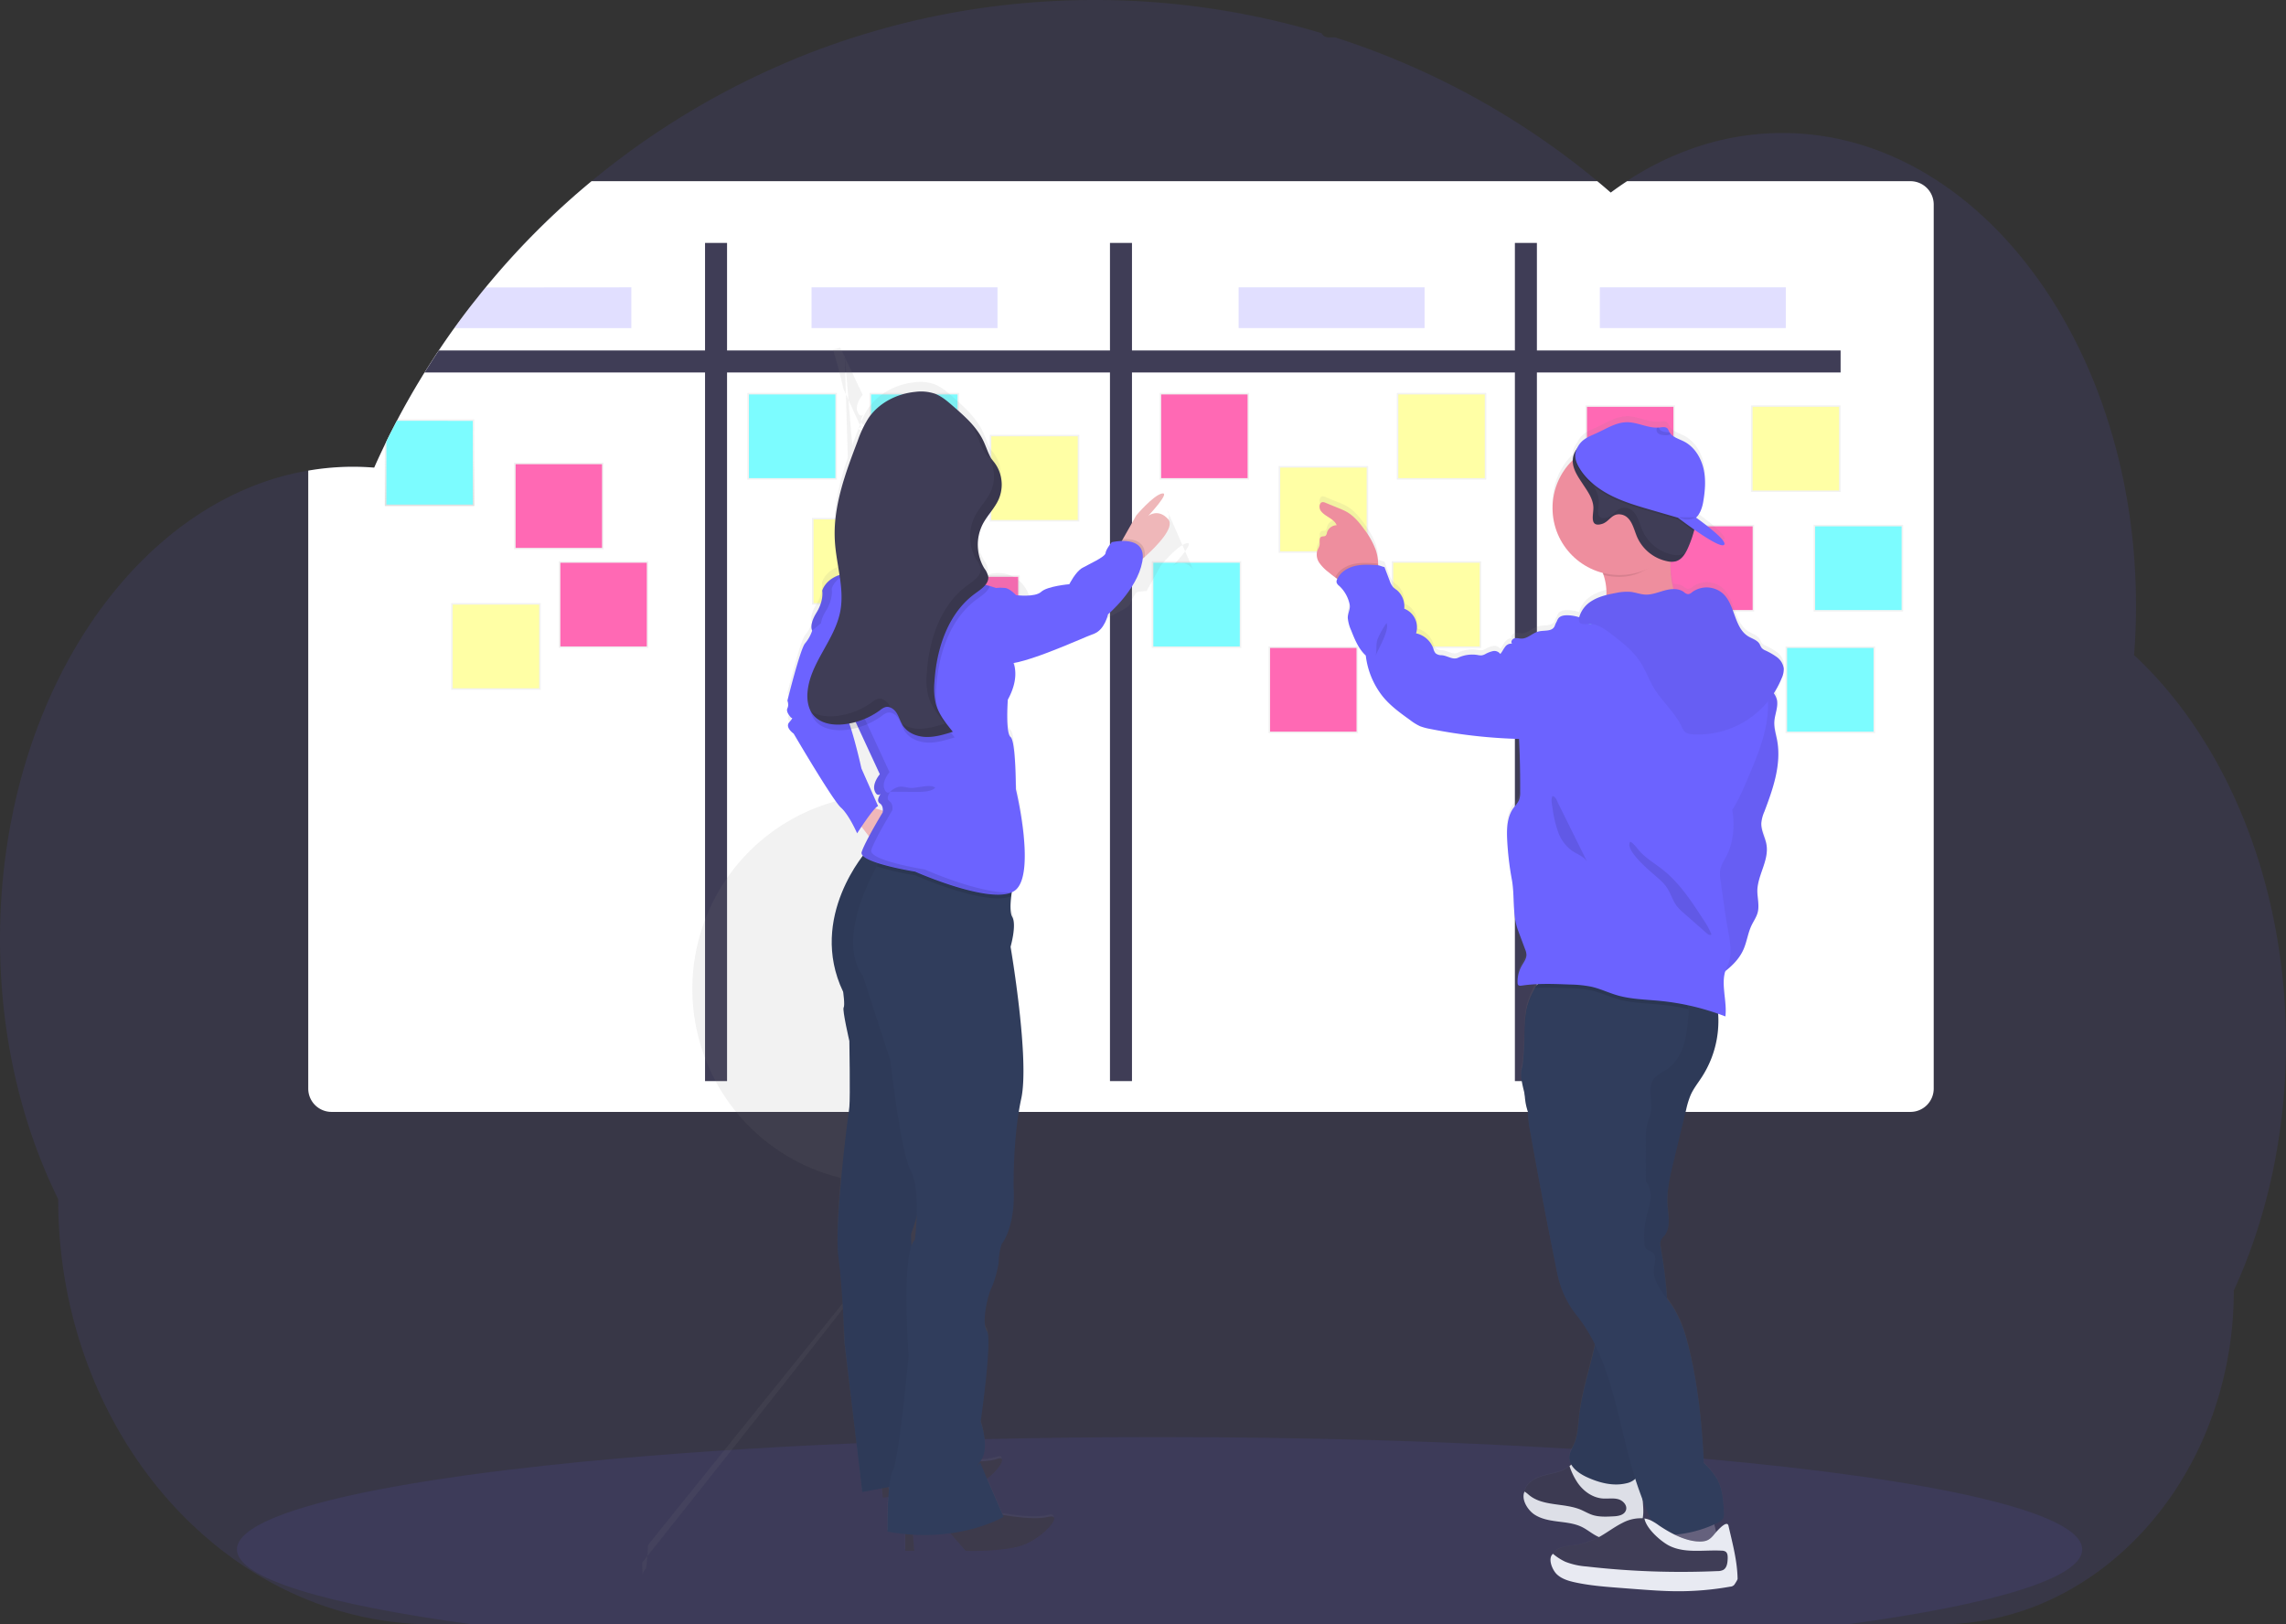<svg width="1177.82" height="836.94" xmlns="http://www.w3.org/2000/svg" xmlns:xlink="http://www.w3.org/1999/xlink">
 <rect width="100%" height="100%" fill="#333333" stroke="none"/>
 <defs>
  <linearGradient y2="0" x2="0.5" y1="1" x1="0.5" id="ea2a8d95-0699-482c-91e0-ca0cacc7c232">
   <stop stop-opacity="0.25" stop-color="gray" offset="0"/>
   <stop stop-opacity="0.12" stop-color="gray" offset="0.54"/>
   <stop stop-opacity="0.1" stop-color="gray" offset="1"/>
  </linearGradient>
  <linearGradient xlink:href="#ea2a8d95-0699-482c-91e0-ca0cacc7c232" y2="202.46" x2="408.15" y1="247.13" x1="408.15" id="b656a8ae-b549-4f4b-a44e-d2f1362afc31"/>
  <linearGradient xlink:href="#ea2a8d95-0699-482c-91e0-ca0cacc7c232" y2="289.17" x2="616.5" y1="333.84" x1="616.5" id="b10a0065-53c1-4d9e-b99d-b718a629214b"/>
  <linearGradient xlink:href="#ea2a8d95-0699-482c-91e0-ca0cacc7c232" y2="318.75" x2="829.09" y1="363.41" x1="829.09" id="bfbeeaf2-a683-44d0-8e10-e16cdf93710e"/>
  <linearGradient xlink:href="#ea2a8d95-0699-482c-91e0-ca0cacc7c232" y2="347.66" x2="886.06" y1="392.32" x1="886.06" id="fb4cfe3a-7af2-4b22-b7a9-00d134c7f93e"/>
  <linearGradient xlink:href="#ea2a8d95-0699-482c-91e0-ca0cacc7c232" y2="270.41" x2="957.49" y1="315.08" x1="957.49" id="bf81fb29-ed39-4b28-8488-01fed2cfb575"/>
  <linearGradient xlink:href="#ea2a8d95-0699-482c-91e0-ca0cacc7c232" y2="333.07" x2="943.03" y1="377.73" x1="943.03" id="b71406f3-4257-4384-ba99-31ba324d4435"/>
  <linearGradient xlink:href="#ea2a8d95-0699-482c-91e0-ca0cacc7c232" y2="202.46" x2="471.08" y1="247.13" x1="471.08" id="eb943baf-c412-4f05-8efc-9ee158cc9537"/>
  <linearGradient xlink:href="#ea2a8d95-0699-482c-91e0-ca0cacc7c232" y2="310.73" x2="255.53" y1="355.4" x1="255.53" id="b69c398c-54a9-47dd-afd9-5e0a5757f9a8"/>
  <linearGradient xlink:href="#ea2a8d95-0699-482c-91e0-ca0cacc7c232" y2="266.84" x2="441.44" y1="311.5" x1="441.44" id="e3af3aa4-a222-4e60-9637-0eaa2901e9f3"/>
  <linearGradient xlink:href="#ea2a8d95-0699-482c-91e0-ca0cacc7c232" y2="240.15" x2="681.87" y1="284.81" x1="681.87" id="ad37da05-9f52-438b-b0f9-c6be067943d0"/>
  <linearGradient xlink:href="#ea2a8d95-0699-482c-91e0-ca0cacc7c232" y2="208.83" x2="925.27" y1="253.49" x1="925.27" id="a265d039-0f6d-45fd-ab7e-3e2cd81e15a7"/>
  <linearGradient xlink:href="#ea2a8d95-0699-482c-91e0-ca0cacc7c232" y2="202.46" x2="742.73" y1="247.13" x1="742.73" id="babc5ba7-c6fe-48e2-92bf-72856f98d351"/>
  <linearGradient xlink:href="#ea2a8d95-0699-482c-91e0-ca0cacc7c232" y2="289.17" x2="740.12" y1="333.84" x1="740.12" id="ec9e310d-9a5b-45f6-8698-da6dc9c57588"/>
  <linearGradient xlink:href="#ea2a8d95-0699-482c-91e0-ca0cacc7c232" y2="224.03" x2="533.02" y1="268.69" x1="533.02" id="b3661b6d-d573-4e01-a978-b086bfcbdc08"/>
  <linearGradient xlink:href="#ea2a8d95-0699-482c-91e0-ca0cacc7c232" y2="238.4" x2="287.92" y1="283.06" x1="287.92" id="b8b14048-6787-4a2b-bd44-c1ec7ea7272f"/>
  <linearGradient xlink:href="#ea2a8d95-0699-482c-91e0-ca0cacc7c232" y2="289.17" x2="310.98" y1="333.84" x1="310.98" id="fe094bed-fd2f-41a8-9bb1-a3b86eba6c14"/>
  <linearGradient xlink:href="#ea2a8d95-0699-482c-91e0-ca0cacc7c232" y2="296.42" x2="502.32" y1="341.08" x1="502.32" id="b9692457-795f-4873-987a-fd1d41e3d8dd"/>
  <linearGradient xlink:href="#ea2a8d95-0699-482c-91e0-ca0cacc7c232" y2="208.83" x2="839.93" y1="253.49" x1="839.93" id="b4b795d7-efc6-49d3-84fc-f260d7c9dd5c"/>
  <linearGradient xlink:href="#ea2a8d95-0699-482c-91e0-ca0cacc7c232" y2="270.41" x2="880.75" y1="315.08" x1="880.75" id="e5745201-e903-41b8-9c5c-e2d7c4777962"/>
  <linearGradient xlink:href="#ea2a8d95-0699-482c-91e0-ca0cacc7c232" y2="202.46" x2="620.53" y1="247.13" x1="620.53" id="b3cc34d3-f838-4603-bb51-088152e015c9"/>
  <linearGradient xlink:href="#ea2a8d95-0699-482c-91e0-ca0cacc7c232" y2="333.07" x2="676.65" y1="377.73" x1="676.65" id="b3771d5f-6b05-4923-81a0-f9623be616e8"/>
  <linearGradient xlink:href="#ea2a8d95-0699-482c-91e0-ca0cacc7c232" gradientTransform="matrix(-1, 0, 0, 1, 1188.16, 0)" y2="245.95" x2="378.28" y1="850.01" x1="378.28" id="a5464100-bfa1-4039-8123-dc9b79f8f7ac"/>
  <linearGradient xlink:href="#ea2a8d95-0699-482c-91e0-ca0cacc7c232" gradientTransform="matrix(-1, 0, 0, 1, 1014.03, 0)" y2="228.24" x2="499.11" y1="829.74" x1="499.11" id="f7a9ddad-0622-4a2a-ab1d-dd2f922ca980"/>
 </defs>
 <title>scrum board</title>
 <g>
  <title>background</title>
  <rect fill="none" id="canvas_background" height="402" width="582" y="-1" x="-1"/>
 </g>
 <g>
  <title>Layer 1</title>
  <path id="svg_1" opacity="0.1" fill="#6c63ff" d="m1177.82,537.54a320.15,320.15 0 0 1 -7.07,67.29q-2.38,11.11 -5.53,21.78q-3.9,13.3 -8.92,25.79q-2.55,6.36 -5.39,12.5a190.7,190.7 0 0 1 -12.17,67.57c-14.35,38 -40.48,69 -73.18,87.11a137,137 0 0 1 -66.65,17.36l-775.32,0c-41.44,0 -79.85,-14.73 -111.34,-39.83a205.27,205.27 0 0 1 -25.57,-24.35a217.49,217.49 0 0 1 -28.11,-40.29c-18.14,-33.35 -28.59,-72.61 -28.59,-114.63c-18.95,-38.37 -29.98,-84.37 -29.98,-133.87c0,-62.39 17.56,-119.29 46.41,-162.38a222.06,222.06 0 0 1 19.71,-25.33a192.82,192.82 0 0 1 22.54,-21.32a171.51,171.51 0 0 1 20,-13.86c2.89,-1.7 5.79,-3.3 8.74,-4.79q3.88,-2 7.86,-3.73q4.77,-2.1 9.66,-3.85t9.65,-3.07a136.49,136.49 0 0 1 14.25,-3.17c4,-0.69 8,-1.2 12,-1.53q4.77,-0.39 9.62,-0.45c0.59,0 1.16,0 1.75,0c3.56,0 7.1,0.17 10.61,0.44c0.37,-0.86 0.77,-1.72 1.14,-2.58c1.4,-3.08 2.85,-6.14 4.31,-9.16a0.35,0.35 0 0 0 0,-0.08c0.25,-0.52 0.5,-1 0.76,-1.55c1.18,-2.46 2.41,-4.9 3.67,-7.32c0.58,-1.12 1.15,-2.23 1.74,-3.34c0.13,-0.26 0.26,-0.51 0.41,-0.77c0.6,-1.15 1.21,-2.29 1.83,-3.43q4.63,-8.53 9.63,-16.8c0.29,-0.47 0.56,-0.94 0.85,-1.4c0.52,-0.85 1,-1.7 1.58,-2.54c1.38,-2.24 2.8,-4.47 4.23,-6.68c1,-1.56 2,-3.12 3.08,-4.66q3.9,-5.85 8,-11.55t8.52,-11.4c0.4,-0.52 0.8,-1 1.22,-1.55l4.27,-5.37l0,0l0.59,-0.73l0,0l1.55,-1.89c2.29,-2.79 4.64,-5.55 7,-8.28a402.78,402.78 0 0 1 38.3,-38.55c0.53,-0.49 1.07,-1 1.6,-1.42c2.54,-2.21 5.12,-4.39 7.7,-6.53a403.55,403.55 0 0 1 44.41,-32c1.06,-0.68 2.14,-1.34 3.23,-2a403.86,403.86 0 0 1 42.49,-22.6q12,-5.52 24.25,-10.22c5.42,-2.06 10.86,-4 16.37,-5.84q12.78,-4.22 25.88,-7.65a404.94,404.94 0 0 1 78.24,-12.32q12,-0.72 24.27,-0.72a406.42,406.42 0 0 1 116.99,17.09a4.08,4.08 0 0 0 3.63,2.18l3.37,0c1.46,0.46 2.91,0.94 4.37,1.42q12.23,4.06 24.11,8.89l2,0.82a405.55,405.55 0 0 1 104.56,62.86q3.51,2.89 6.92,5.87q4.14,-3.07 8.42,-5.87a154,154 0 0 1 34.88,-17.18a138.67,138.67 0 0 1 78.24,-3.54c33.25,8.15 63.35,28.37 87.66,57.12a234.54,234.54 0 0 1 26.29,38.56c0.55,1 1.1,2 1.63,3a271.55,271.55 0 0 1 16.74,38.55c0.17,0.48 0.34,1 0.49,1.44a298.58,298.58 0 0 1 10.3,38.53c0.12,0.66 0.26,1.33 0.38,2a317.85,317.85 0 0 1 4.92,38.55c0,0.47 0,0.94 0.08,1.41q0.63,10.06 0.64,20.34q0,9.2 -0.51,18.22c0,0.67 -0.08,1.35 -0.13,2c-0.09,1.75 -0.22,3.5 -0.35,5.24a205.42,205.42 0 0 1 21.38,23.28q4.37,5.53 8.46,11.45a249.89,249.89 0 0 1 21.8,38.55c16.91,36.95 26.63,80.33 26.63,126.76z"/>
  <path id="svg_2" opacity="0.1" fill="#6c63ff" d="m1072.82,798.3c0,14.85 -45.92,28.4 -121.38,38.64l-708,0c-75.45,-10.24 -121.37,-23.79 -121.37,-38.64c0,-11.31 26.64,-21.87 72.7,-30.79l0,0l1.3,-0.25c13,-2.49 27.53,-4.85 43.41,-7.06l1.21,-0.17l0,0q18.9,-2.61 40.21,-4.93l1.34,-0.14q8.22,-0.9 16.78,-1.74l0,0l2.2,-0.21c41.55,-4 88.78,-7.24 140,-9.41l0.06,0q10.76,-0.45 21.75,-0.84q12.22,-0.45 24.74,-0.8c6.37,-0.19 12.82,-0.35 19.29,-0.5l0.15,0c29.19,-0.69 59.35,-1.05 90.19,-1.05c76.26,0 148.34,2.19 212.21,6.08l0.18,0c9.82,0.6 19.46,1.23 28.86,1.91l8,0.59q15.91,1.2 31,2.54l0,0c118.33,10.53 195.17,27.56 195.17,46.77z"/>
  <path id="svg_3" opacity="0.03" stroke-miterlimit="10" stroke="#fff" fill="none" d="m316.91,105.32l0,30.33a4.1,4.1 0 0 1 -4.1,4.11l-55.52,0a402.78,402.78 0 0 1 38.3,-38.55l17.23,0a4.1,4.1 0 0 1 4.09,4.11z"/>
  <path id="svg_4" fill="#fff" d="m996.31,105.26l0,455.62a12,12 0 0 1 -12,12l-813.49,0a12,12 0 0 1 -12,-12l0,-318.41c4,-0.69 8,-1.2 12,-1.53q4.77,-0.39 9.62,-0.45c0.59,0 1.16,0 1.75,0c3.56,0 7.1,0.17 10.61,0.44c0.37,-0.86 0.77,-1.72 1.14,-2.58c1.4,-3.08 2.85,-6.14 4.31,-9.16a0.35,0.35 0 0 0 0,-0.08c0.25,-0.52 0.5,-1 0.76,-1.55c1.18,-2.46 2.41,-4.9 3.67,-7.32c0.58,-1.12 1.15,-2.23 1.74,-3.34c0.13,-0.26 0.26,-0.51 0.41,-0.77c0.6,-1.15 1.21,-2.29 1.83,-3.43q4.63,-8.53 9.63,-16.8c0.29,-0.47 0.56,-0.94 0.85,-1.4c0.52,-0.85 1,-1.7 1.58,-2.54c1.38,-2.24 2.8,-4.47 4.23,-6.68c1,-1.56 2,-3.12 3.08,-4.66q3.9,-5.85 8,-11.55t8.52,-11.4c0.4,-0.52 0.8,-1 1.22,-1.55l4.27,-5.37l0,0l0.59,-0.73l0,0l1.55,-1.89c2.29,-2.79 4.64,-5.55 7,-8.28a402.78,402.78 0 0 1 38.3,-38.55c0.53,-0.49 1.07,-1 1.6,-1.42c2.54,-2.21 5.12,-4.39 7.7,-6.53l518.2,0q3.51,2.89 6.92,5.87q4.14,-3.07 8.42,-5.87l146,0a12,12 0 0 1 11.99,11.91z"/>
  <path id="svg_5" fill="#3f3d56" d="m948.34,180.56l0,11.34l-729.55,0c1.38,-2.24 2.8,-4.47 4.24,-6.68c1,-1.56 2,-3.12 3.07,-4.66l722.24,0z"/>
  <rect id="svg_6" fill="#3f3d56" transform="rotate(90 1158.8,-456.2) " height="11.34" width="431.85" y="-89.26" x="1740.16"/>
  <rect id="svg_7" fill="#3f3d56" transform="rotate(90 950.17,-247.57) " height="11.34" width="431.85" y="119.37" x="1322.9"/>
  <rect id="svg_8" fill="#3f3d56" transform="rotate(90 741.54,-38.94) " height="11.34" width="431.85" y="328" x="905.64"/>
  <path id="svg_9" fill="url(#ea2a8d95-0699-482c-91e0-ca0cacc7c232)" d="m244.4,216.07l0,44.66l-46.12,0l0,-31.6s0,-0.05 0,-0.08c0.25,-0.52 0.5,-1 0.76,-1.55c1.19,-2.46 2.41,-4.9 3.68,-7.32c0.57,-1.12 1.14,-2.23 1.73,-3.34c0.13,-0.26 0.27,-0.51 0.41,-0.77l39.54,0z"/>
  <path id="svg_10" fill="#7cfcff" d="m243.61,216.84l0,43.12l-44.53,0l0,-32.49c1.19,-2.46 2.41,-4.9 3.68,-7.32c0.57,-1.12 1.14,-2.23 1.73,-3.34l39.12,0.03z"/>
  <rect id="svg_11" fill="url(#b656a8ae-b549-4f4b-a44e-d2f1362afc31)" height="44.66" width="46.13" y="202.46" x="385.08"/>
  <rect id="svg_12" fill="#7cfcff" height="43.12" width="44.54" y="203.23" x="385.88"/>
  <rect id="svg_13" fill="url(#b10a0065-53c1-4d9e-b99d-b718a629214b)" height="44.66" width="46.13" y="289.17" x="593.43"/>
  <rect id="svg_14" fill="#7cfcff" height="43.12" width="44.54" y="289.94" x="594.23"/>
  <rect id="svg_15" fill="url(#bfbeeaf2-a683-44d0-8e10-e16cdf93710e)" height="44.66" width="46.13" y="318.75" x="806.03"/>
  <rect id="svg_16" fill="#7cfcff" height="43.12" width="44.54" y="319.52" x="806.82"/>
  <rect id="svg_17" fill="url(#fb4cfe3a-7af2-4b22-b7a9-00d134c7f93e)" height="44.66" width="46.13" y="347.66" x="862.99"/>
  <rect id="svg_18" fill="#7cfcff" height="43.12" width="44.54" y="348.43" x="863.79"/>
  <rect id="svg_19" fill="url(#bf81fb29-ed39-4b28-8488-01fed2cfb575)" height="44.66" width="46.13" y="270.41" x="934.43"/>
  <rect id="svg_20" fill="#7cfcff" height="43.12" width="44.54" y="271.18" x="935.22"/>
  <rect id="svg_21" fill="url(#b71406f3-4257-4384-ba99-31ba324d4435)" height="44.66" width="46.13" y="333.07" x="919.97"/>
  <rect id="svg_22" fill="#7cfcff" height="43.12" width="44.54" y="333.84" x="920.76"/>
  <rect id="svg_23" fill="url(#eb943baf-c412-4f05-8efc-9ee158cc9537)" height="44.66" width="46.13" y="202.46" x="448.01"/>
  <rect id="svg_24" fill="#7cfcff" height="43.12" width="44.54" y="203.23" x="448.81"/>
  <rect id="svg_25" fill="url(#b69c398c-54a9-47dd-afd9-5e0a5757f9a8)" height="44.66" width="46.13" y="310.73" x="232.47"/>
  <rect id="svg_26" fill="#ffffa5" height="43.12" width="44.54" y="311.5" x="233.26"/>
  <rect id="svg_27" fill="url(#e3af3aa4-a222-4e60-9637-0eaa2901e9f3)" height="44.66" width="46.13" y="266.84" x="418.37"/>
  <rect id="svg_28" fill="#ffffa5" height="43.12" width="44.54" y="267.61" x="419.17"/>
  <rect id="svg_29" fill="url(#ad37da05-9f52-438b-b0f9-c6be067943d0)" height="44.66" width="46.13" y="240.15" x="658.81"/>
  <rect id="svg_30" fill="#ffffa5" height="43.12" width="44.54" y="240.92" x="659.6"/>
  <rect id="svg_31" fill="url(#a265d039-0f6d-45fd-ab7e-3e2cd81e15a7)" height="44.66" width="46.13" y="208.83" x="902.2"/>
  <rect id="svg_32" fill="#ffffa5" height="43.12" width="44.54" y="209.6" x="903"/>
  <rect id="svg_33" fill="url(#babc5ba7-c6fe-48e2-92bf-72856f98d351)" height="44.66" width="46.13" y="202.46" x="719.67"/>
  <rect id="svg_34" fill="#ffffa5" height="43.12" width="44.54" y="203.23" x="720.46"/>
  <rect id="svg_35" fill="url(#ec9e310d-9a5b-45f6-8698-da6dc9c57588)" height="44.66" width="46.13" y="289.17" x="717.05"/>
  <rect id="svg_36" fill="#ffffa5" height="43.12" width="44.54" y="289.94" x="717.85"/>
  <rect id="svg_37" fill="url(#b3661b6d-d573-4e01-a978-b086bfcbdc08)" height="44.66" width="46.13" y="224.03" x="509.95"/>
  <rect id="svg_38" fill="#ffffa5" height="43.12" width="44.54" y="224.79" x="510.75"/>
  <rect id="svg_39" fill="url(#b8b14048-6787-4a2b-bd44-c1ec7ea7272f)" height="44.66" width="46.13" y="238.4" x="264.85"/>
  <rect id="svg_40" fill="#ff69b4" height="43.12" width="44.54" y="239.17" x="265.65"/>
  <rect id="svg_41" fill="url(#fe094bed-fd2f-41a8-9bb1-a3b86eba6c14)" height="44.66" width="46.13" y="289.17" x="287.92"/>
  <rect id="svg_42" fill="#ff69b4" height="43.12" width="44.54" y="289.94" x="288.71"/>
  <rect id="svg_43" fill="url(#b9692457-795f-4873-987a-fd1d41e3d8dd)" height="44.66" width="46.13" y="296.42" x="479.26"/>
  <rect id="svg_44" fill="#ff69b4" height="43.12" width="44.54" y="297.19" x="480.05"/>
  <rect id="svg_45" fill="url(#b4b795d7-efc6-49d3-84fc-f260d7c9dd5c)" height="44.66" width="46.13" y="208.83" x="816.86"/>
  <rect id="svg_46" fill="#ff69b4" height="43.12" width="44.54" y="209.6" x="817.66"/>
  <rect id="svg_47" fill="url(#e5745201-e903-41b8-9c5c-e2d7c4777962)" height="44.66" width="46.13" y="270.41" x="857.68"/>
  <rect id="svg_48" fill="#ff69b4" height="43.12" width="44.54" y="271.18" x="858.48"/>
  <rect id="svg_49" fill="url(#b3cc34d3-f838-4603-bb51-088152e015c9)" height="44.66" width="46.13" y="202.46" x="597.46"/>
  <rect id="svg_50" fill="#ff69b4" height="43.12" width="44.54" y="203.23" x="598.26"/>
  <rect id="svg_51" fill="url(#b3771d5f-6b05-4923-81a0-f9623be616e8)" height="44.66" width="46.13" y="333.07" x="653.59"/>
  <rect id="svg_52" fill="#ff69b4" height="43.12" width="44.54" y="333.84" x="654.38"/>
  <path id="svg_53" fill="url(#a5464100-bfa1-4039-8123-dc9b79f8f7ac)" d="m919.12,341.97a8.83,8.83 0 0 0 -3.52,-5.92a35.06,35.06 0 0 0 -6.12,-3.54a5,5 0 0 1 -1.78,-1.27a15.91,15.91 0 0 1 -1,-1.92c-1.2,-2.09 -3.8,-2.75 -5.84,-4c-3.64,-2.21 -5.32,-6.13 -6.83,-10.25c-0.1,-0.26 -0.18,-0.52 -0.28,-0.77c-1.47,-4.08 -2.87,-8.26 -5.92,-11.12a12.7,12.7 0 0 0 -15.88,-0.85a3.74,3.74 0 0 1 -2.24,1.11a4.23,4.23 0 0 1 -2.15,-1.16a8.77,8.77 0 0 0 -5.36,-1.48a51.08,51.08 0 0 1 -1.51,-11.15l0,-0.1s0,0 0,0a0,0 0 0 1 0,0a0,0 0 0 1 0,0l0,0a0.15,0.15 0 0 1 0,-0.07l0,0c0,-0.93 0,-1.85 0,-2.78l0.22,0l0.41,0a7.15,7.15 0 0 0 2.21,-0.25a6,6 0 0 0 0.87,-0.32l0,0c2.69,-1.27 4.32,-4.27 5.53,-7.11c0.8,-1.88 1.54,-3.81 2.17,-5.78c0.08,-0.25 0.15,-0.5 0.24,-0.76l0,0c0.11,-0.4 0.24,-0.81 0.34,-1.22c0,-0.13 0.07,-0.26 0.1,-0.39s0.07,-0.25 0.1,-0.38l0.09,-0.42l0.51,0.36l0,0l0.09,0.05l1.1,0.77c5.16,3.53 10.58,6.86 12.82,6.94l0,0a1.16,1.16 0 0 0 0.66,-0.13c1.45,-0.8 -1.33,-3.78 -4.82,-6.81c-0.29,-0.26 -0.6,-0.51 -0.91,-0.77c-2.59,-2.19 -5.38,-4.31 -7,-5.53l-1.5,-1.09c2,-1.83 3.16,-5.11 3.68,-8a62.07,62.07 0 0 0 0.94,-8.39l0,-0.14a33.85,33.85 0 0 0 -0.81,-9c-1.36,-5.72 -4.8,-11.18 -10,-13.86c-1.5,-0.78 -3.21,-1.39 -4.69,-2.23c-0.28,-0.16 -0.53,-0.33 -0.79,-0.5l0,0a6.94,6.94 0 0 1 -1.3,-1.11a4.53,4.53 0 0 1 -0.66,-0.9a2.68,2.68 0 0 1 -0.26,-0.47a6.06,6.06 0 0 0 -0.74,-1.43c-1,-1.11 -2.68,-0.78 -4.13,-0.6l-0.48,0l-0.39,0l-0.38,0c-5.19,0.12 -10.2,-2.78 -15.45,-2.78c-5.74,0 -10.63,3.33 -15.69,5.61c-1,0.47 -2,0.89 -2.89,1.32c-0.76,0.36 -1.47,0.72 -2.16,1.11l0,0a9.21,9.21 0 0 0 -0.78,0.49l0,0a11.1,11.1 0 0 0 -4.28,5a10.3,10.3 0 0 0 -2.11,4.07a10.06,10.06 0 0 0 -0.27,2.09a34.67,34.67 0 0 0 -10.37,24.7c0,0.49 0,1 0,1.44l0,0.07a34.7,34.7 0 0 0 24.69,31.76l0,0c0.39,0.12 0.79,0.24 1.2,0.34c0.1,0.34 0.24,0.68 0.34,1c0.21,0.65 0.41,1.29 0.56,1.94l0,0c0.1,0.32 0.17,0.65 0.24,1a27.07,27.07 0 0 1 0.72,6.79c0,0.2 0,0.39 0,0.6c0,0 0,0 0,0l0,0s0,0.05 0,0.07a26.36,26.36 0 0 0 -7.5,3a14.47,14.47 0 0 0 -6.31,7.77a6.23,6.23 0 0 0 -0.2,0.73a20.08,20.08 0 0 0 -5.71,-1c-1.77,-0.06 -3.75,0.13 -4.92,1.47a4.44,4.44 0 0 0 -0.91,1.89c-0.68,0.61 -0.8,1.68 -1.27,2.5c-1.46,2.56 -5.26,1.72 -8.12,2.42a5.63,5.63 0 0 0 -0.85,0.28l0,0c-2.71,1 -5,3.4 -7.88,3.42a20.13,20.13 0 0 0 -3.45,-0.19l-0.21,0.05c-1.19,0.3 -2.14,1.94 -1.22,2.76c-1.41,-0.32 -2.79,0.63 -3.69,1.77s-1.45,2.5 -2.42,3.57a3.74,3.74 0 0 0 -3.79,-1.47a13.74,13.74 0 0 0 -4,1.58a5.49,5.49 0 0 1 -1.77,0.62a7.66,7.66 0 0 1 -2.13,-0.19a17.2,17.2 0 0 0 -10.09,1.41c-2.76,1.31 -5.43,-1.1 -8.48,-1.29a4.7,4.7 0 0 1 -3.1,-1a1.34,1.34 0 0 1 -0.23,-0.25a4.51,4.51 0 0 1 -0.44,-0.77c-0.2,-0.46 -0.33,-1 -0.5,-1.43a12.15,12.15 0 0 0 -8.39,-7.76l-0.5,-0.12a8.85,8.85 0 0 0 0.42,-1.76s0,0 0,0a0,0 0 0 0 0,0a10.39,10.39 0 0 0 -6.51,-11a11,11 0 0 0 -3.8,-9.63a16.84,16.84 0 0 1 -1.82,-1.43l-0.1,-0.08a4.64,4.64 0 0 1 -0.69,-0.91s0,0 0,0a14.07,14.07 0 0 1 -1.06,-2.33c-0.89,-2.38 -1.8,-4.76 -2.69,-7.14c-1.2,-0.24 -2.13,-0.74 -3.27,-0.93c0,-0.24 0,-0.48 0,-0.73a23.72,23.72 0 0 0 -1.23,-7.17a33.1,33.1 0 0 0 -3.89,-7.72l0,0c-0.25,-0.4 -0.51,-0.79 -0.78,-1.18l0,0c-0.34,-0.53 -0.71,-1 -1.07,-1.56c-2.58,-3.59 -5.45,-7.14 -9.27,-9.31a36.14,36.14 0 0 0 -3.95,-1.82l-7,-2.87a3.29,3.29 0 0 0 -1.25,-0.34c-1.68,0 -2.13,2.31 -1.46,3.9a3.94,3.94 0 0 0 0.29,0.54c2.13,3.12 6.9,4 8.23,7.53a4.81,4.81 0 0 0 -1.83,0.39a5.3,5.3 0 0 0 -3.13,3.48a2.87,2.87 0 0 1 -0.66,1.56c-0.63,0.49 -1.58,0.21 -2.27,0.59c-1.24,0.66 -0.71,2.51 -0.84,3.91c-0.12,1.25 -0.89,2.33 -1.27,3.52a6.2,6.2 0 0 0 -0.15,2.84l0.06,0.3l0,0a3.43,3.43 0 0 0 0.09,0.44a9.06,9.06 0 0 0 1.23,2.76a22.43,22.43 0 0 0 4.56,4.62c1.14,0.94 2.3,1.89 3.52,2.75c0.35,0.24 0.69,0.47 1,0.7a1.18,1.18 0 0 0 -0.11,0.19c0,0.14 -0.11,0.28 -0.17,0.43l0,0s0,0 0,0a2.2,2.2 0 0 0 -0.12,1.24a2,2 0 0 0 0.39,0.82l0,0a7.47,7.47 0 0 0 0.88,0.9a18,18 0 0 1 5.48,9.9a6.06,6.06 0 0 1 -0.08,2.24l0,0l0,0a18.42,18.42 0 0 0 -0.89,4.54a7.14,7.14 0 0 0 0.14,1.12l0,0a23.74,23.74 0 0 0 1.58,5.17c1.86,4.72 3.83,9.6 7.54,13a42.1,42.1 0 0 0 8.46,20.83c3.89,5 9.1,8.78 14.25,12.49a26.68,26.68 0 0 0 5.26,3.3a30.26,30.26 0 0 0 5.22,1.41a268,268 0 0 0 43.65,5.1l2,0.07l0.1,0c0,0.77 0.07,1.54 0.1,2.31q0.51,11.53 0.47,23.08l0,0.73c0,0.45 0,0.89 0,1.34a11.59,11.59 0 0 1 -0.62,4.43a12.83,12.83 0 0 1 -2.08,3c-0.19,0.24 -0.4,0.49 -0.59,0.74c-3,4 -3.58,9.33 -3.48,14.47l0,0.09c0,0.77 0,1.54 0.08,2.3a157.19,157.19 0 0 0 2.46,20.49c1.18,6.42 0.68,13.34 1.6,19.84a32,32 0 0 0 1.6,6.52q1.81,4.87 3.62,9.73a8.54,8.54 0 0 1 0.72,2.87a4.8,4.8 0 0 1 -0.07,0.93l0,0l0,0c-0.32,1.73 -1.49,3.27 -2.39,4.83a16.72,16.72 0 0 0 -2.11,8.84c0,0.08 0,0.16 0,0.25l0,0a1.44,1.44 0 0 0 0.24,0.72c0.39,0.54 1.21,0.49 1.86,0.39a74.12,74.12 0 0 1 7.85,-0.73l0,0l0.28,0c-0.09,0.11 -0.19,0.22 -0.28,0.34l0,0c-0.3,0.41 -0.6,0.85 -0.89,1.33l0,0l-0.14,0.24a30,30 0 0 0 -1.73,3.54a33.47,33.47 0 0 0 -2.3,6.35a5.8,5.8 0 0 0 -0.23,1c-0.16,0.66 -0.3,1.32 -0.4,2a63.51,63.51 0 0 0 -0.72,10.4l0,0.62c0,0.22 0,0.43 0,0.65c0,0 0,0 0,0.06l0,0.11c-0.08,1.55 -0.16,3.12 -0.25,4.64c-0.29,5.56 -0.63,10.55 -1.19,12.28a10.1,10.1 0 0 0 -0.34,3.4l0,0.05a27.84,27.84 0 0 0 0.64,4.53c0.31,1.58 0.72,3.21 1.13,4.82l0,0.16c0,0.6 0.06,1.19 0.12,1.78l0,0.08a29.36,29.36 0 0 0 1.59,7.73s0,0.08 0,0.12c0,0.4 0,0.79 0,1.19a1.34,1.34 0 0 0 0,0.2l0,0c0,0.72 0.09,1.45 0.16,2.17c0.22,2.11 0.57,4.21 1,6.31c0,0.12 0,0.23 0,0.35q3,16.66 6.1,33.31c0.12,0.67 0.25,1.33 0.38,2q3.36,17.82 7,35.59c0.21,1 0.4,2 0.62,3c0.11,0.47 0.21,0.95 0.33,1.42s0.28,1.15 0.42,1.72a49.45,49.45 0 0 0 9.11,18a82.34,82.34 0 0 1 9.5,15.22c0,0.15 -0.07,0.29 -0.11,0.44l0,0c-0.22,1.06 -0.46,2.11 -0.71,3.16l-0.06,0.24c-2.66,11.29 -6.21,22.42 -7.44,34c-0.09,0.83 -0.16,1.66 -0.24,2.5c-0.36,3.79 -0.71,7.6 -2.2,11.08c-0.43,1 -0.95,1.95 -1.4,2.94a10.69,10.69 0 0 0 -1.07,3.63a2.79,2.79 0 0 0 0,0.5a0.57,0.57 0 0 0 0,0.13a0.43,0.43 0 0 0 0,0.05s0,0 0,0a7.22,7.22 0 0 0 1,3.54l-0.13,0.1c-0.27,0.21 -0.53,0.41 -0.78,0.62l-0.5,0.42c-3.45,2.74 -8.07,3.3 -12.34,4.41s-8.83,3.36 -10.15,7.58c-0.08,0.27 -0.14,0.54 -0.2,0.82a2.76,2.76 0 0 0 -0.06,0.4s0,0 0,0l0,0a7.28,7.28 0 0 0 -0.09,1.23l0,0.09a1.23,1.23 0 0 0 0,0.19a11.39,11.39 0 0 0 5,8.35c3.54,2.43 8,3.19 12.2,3.74s8.64,1 12.5,2.87c3.32,1.65 6.13,4.36 9.65,5.55c0.21,0.07 0.42,0.11 0.64,0.17l-0.19,0.11c-0.48,0.29 -1,0.57 -1.45,0.83l-0.78,0.43a36.56,36.56 0 0 1 -11.65,3.71c-4.12,0.57 -9,0.84 -11.13,4.42l0,0a0.71,0.71 0 0 0 -0.08,0.18l0,0a2.38,2.38 0 0 0 -0.23,0.55l0,0.08a1.17,1.17 0 0 0 -0.09,0.24a1.43,1.43 0 0 0 -0.09,0.27a1.89,1.89 0 0 1 0,0.23a4.28,4.28 0 0 0 -0.17,0.79a6.62,6.62 0 0 0 0.07,2.08a9.32,9.32 0 0 0 2.69,4.87c2.5,2.35 6,3.37 9.28,4.1c7.59,1.67 15.35,2.27 23.1,2.87l7.53,0.58c2.69,0.21 5.39,0.41 8.08,0.6c1.91,0.12 3.82,0.24 5.73,0.33s3.64,0.15 5.46,0.19l0.08,0c0.92,0 1.84,0 2.76,0l0,0q7,0 13.91,-0.59c4.47,-0.4 8.89,-1 13.29,-1.78a3,3 0 0 0 2.16,-1a2,2 0 0 0 0.13,-0.25a0.85,0.85 0 0 0 0.06,-0.17a0.36,0.36 0 0 0 0,-0.09a1.29,1.29 0 0 0 0,-0.19a2.54,2.54 0 0 0 0,-0.29l0,-0.09c0,-0.21 0,-0.42 0,-0.62c0,-0.95 0,-1.89 -0.07,-2.84c0,-0.17 0,-0.35 0,-0.52l0,-0.64l-0.06,-1.17c-0.07,-1.14 -0.14,-2.29 -0.24,-3.43l-0.12,-1.36c0,-0.15 0,-0.3 0,-0.45c0,-0.34 -0.06,-0.68 -0.1,-1c0,-0.19 0,-0.39 -0.07,-0.59l-0.18,-1.61c-0.14,-1.18 -0.3,-2.35 -0.47,-3.52q-0.55,-3.84 -1.35,-7.63s0,0 0,-0.07s0,0 0,-0.06c-0.19,-0.86 -0.38,-1.71 -0.56,-2.56c-0.63,-2.7 -4.31,1 -6.37,3.31c-0.27,-1.29 -0.55,-2.57 -0.89,-3.82l0,0s0,-0.1 0,-0.15c0.55,-0.25 1.09,-0.51 1.62,-0.77a5.76,5.76 0 0 0 3,-2.48a4.31,4.31 0 0 0 0.32,-1.34a5.87,5.87 0 0 0 0,-0.84c0,-0.22 0,-0.44 0,-0.66c-0.3,-5.94 -0.66,-12.09 -3.48,-17.3a36.8,36.8 0 0 0 -6.87,-8.38c0,-0.64 -0.07,-1.28 -0.1,-1.92c-0.3,-6.36 -0.73,-12.72 -1.33,-19.07a278,278 0 0 0 -5.31,-34.47c-0.71,-3.07 -1.43,-6.14 -2.32,-9.17c0,0 0,0 0,0a60,60 0 0 0 -7.76,-17.33c-0.67,-1 -1.39,-2 -2.12,-3q-0.32,-5.62 -1,-11.26c-0.6,-5.16 -1.4,-10.3 -2.25,-15.39c-0.07,-0.48 -0.16,-1 -0.21,-1.47l0,-0.08a4.84,4.84 0 0 1 0.24,-2a11.83,11.83 0 0 1 2,-2.69a11.37,11.37 0 0 0 2.11,-7a2.81,2.81 0 0 0 0,-0.29c0,-2.65 -0.39,-5.45 -0.57,-8.08c0,-0.74 -0.07,-1.47 -0.07,-2.21l0,0l0,-0.08a0,0 0 0 0 0,0l0,0c0,-0.11 0,-0.22 0,-0.33c0,-0.77 0,-1.53 0.05,-2.29c0.28,-5.9 1.68,-11.76 3,-17.52c1.43,-6 2.88,-11.91 4.3,-17.87l0,0c0.57,-2.32 1.13,-4.65 1.67,-7c0.21,-0.83 0.41,-1.65 0.6,-2.48a43.88,43.88 0 0 1 2.32,-7.57c1.52,-3.43 3.89,-6.4 5.92,-9.55a53.55,53.55 0 0 0 8.35,-28.43l0,0a0.17,0.17 0 0 0 0,-0.07s0,-0.08 0,-0.12a1.34,1.34 0 0 0 0,-0.2c0,-0.68 0,-1.35 0,-2l0,0c0,-0.52 0,-1 -0.09,-1.58c1.24,0.44 2.49,0.89 3.72,1.37a21.08,21.08 0 0 0 0.16,-2.26l0,-0.08c0.1,-4.63 -0.91,-9.55 -1,-14.21a0.66,0.66 0 0 1 0,-0.14l0,-0.13a24.61,24.61 0 0 1 0.31,-4.57a18.39,18.39 0 0 1 0.51,-2.07c0.35,-0.28 0.7,-0.56 1,-0.85l0,0a28.73,28.73 0 0 0 8.25,-10.22c1.8,-4 2.32,-8.57 4.2,-12.57c1.06,-2.25 2.56,-4.33 3.19,-6.75a10.82,10.82 0 0 0 0.33,-2.26l0,-0.12a74.36,74.36 0 0 0 -0.5,-7.54l0,0c0,-0.4 0,-0.81 0,-1.21c0.1,-6.94 4.42,-13.44 4.9,-20.21l0,-0.09a16.22,16.22 0 0 0 -0.16,-3.4c-0.53,-3.37 -2.32,-6.52 -2.65,-9.88c0,0 0,0 0,0l0,0a8,8 0 0 1 -0.06,-1.29a19.64,19.64 0 0 1 1.57,-6.07c3.49,-9.23 6.94,-18.94 7.2,-28.67a0.27,0.27 0 0 0 0,-0.09l0,-0.21a36.09,36.09 0 0 0 -0.61,-7.95c-0.46,-2.55 -1.21,-5.07 -1.41,-7.63a16.36,16.36 0 0 1 0,-2c0.16,-2.81 1.19,-5.56 1.46,-8.32c0,0 0,0 0,0a11.36,11.36 0 0 0 0,-2.67a8.42,8.42 0 0 0 -0.9,-2.64l0,0a8.37,8.37 0 0 0 -0.76,-1.2a45.55,45.55 0 0 0 4.07,-7.8a14.6,14.6 0 0 0 1,-3.2a0,0 0 0 1 0,0a7.41,7.41 0 0 0 0.04,-2.01zm-68.42,441.22l0,0l-0.1,-0.06a12.49,12.49 0 0 0 -3.33,-0.95c-0.28,0 -0.57,-0.06 -0.85,-0.08l-0.06,0a16.57,16.57 0 0 0 0.33,-2.83c0,-0.56 0,-1.13 0,-1.7c0,-0.26 0,-0.52 0,-0.79c0,-0.11 0,-0.21 0,-0.32c0,-0.56 -0.05,-1.13 -0.09,-1.69s-0.11,-1.22 -0.15,-1.83l0,0l0,0a2.62,2.62 0 0 1 0,-0.28c0.13,0.38 0.27,0.76 0.43,1.14q1.85,4.82 4,9.49l-0.18,-0.1zm23.33,-519.26l0,0s0,0 0,0z"/>
  <path id="svg_54" fill="#ee8e9e" d="m827.7,305.87c-0.13,5.07 -1.85,10 -2.12,15.06c15,0.74 29.69,-6.51 44.48,-4.29c-4.13,-2.67 -6.34,-7.5 -7.64,-12.25a50.61,50.61 0 0 1 -1.46,-18.82a7.59,7.59 0 0 1 0.18,-1c0.55,-2.48 2,-6 1.59,-7.95c-0.5,-2.58 -2.94,-2.07 -5.13,-1.92a194.12,194.12 0 0 0 -19.94,2.57c-1.72,0.3 -18.47,4.48 -18.72,4.05c2.76,4.77 5.57,9.73 7.25,14.93a29.09,29.09 0 0 1 1.51,9.62z"/>
  <path id="svg_55" fill="#ee8e9e" d="m679.91,290.19a21.66,21.66 0 0 0 4.57,4.6c1.13,0.93 2.29,1.88 3.51,2.73a15,15 0 0 0 7.47,3c3.56,0.24 11.12,-1.85 13.33,-4.9a8.82,8.82 0 0 0 1.27,-5.1a23.64,23.64 0 0 0 -1.22,-7.14a39.71,39.71 0 0 0 -5.77,-10.42c-2.57,-3.58 -5.43,-7.1 -9.26,-9.27a35.92,35.92 0 0 0 -3.94,-1.81l-7,-2.86a3.51,3.51 0 0 0 -1.27,-0.33c-1.87,0 -2.21,2.87 -1.15,4.41c2.12,3.11 6.89,4 8.23,7.5a5.34,5.34 0 0 0 -5,3.84a2.74,2.74 0 0 1 -0.67,1.56c-0.61,0.49 -1.57,0.21 -2.27,0.58c-1.23,0.66 -0.69,2.5 -0.82,3.9c-0.12,1.24 -0.9,2.31 -1.28,3.5a7.44,7.44 0 0 0 1.27,6.21z"/>
  <path id="svg_56" fill="#65617d" d="m885.91,798.99c-1.15,-1.15 -3,-0.95 -4.64,-0.7a172.4,172.4 0 0 1 -26.07,2.11c-1.09,-5.34 2.08,-10.53 3.1,-15.88a14,14 0 0 1 1,-4c1.22,-2.36 4,-3.44 6.6,-4c4.7,-1 12,-2.74 14.67,2c3.19,5.71 4.2,14.13 5.34,20.47z"/>
  <path id="svg_57" fill="#3f3d56" d="m790.4,778.83c3.54,2.42 7.94,3.17 12.2,3.72s8.64,0.95 12.5,2.85c3.33,1.64 6.13,4.34 9.66,5.52c3.2,1.07 6.7,0.78 10,0.16c4,-0.74 8.18,-2.19 10.32,-5.61c1.91,-3 1.7,-6.89 1.44,-10.47c-0.31,-4 -0.6,-8.1 -0.9,-12.15a5.93,5.93 0 0 0 -0.75,-2.94c-2.87,-4.17 -9.83,1.75 -13.55,1.74c-5.91,0 -12.25,-3.2 -16.5,-7.12a5,5 0 0 0 -1.28,-1c-1.69,-0.76 -3.37,0.64 -4.87,1.86c-0.16,0.14 -0.33,0.27 -0.5,0.4c-3.45,2.74 -8.07,3.29 -12.33,4.4s-8.83,3.34 -10.15,7.54a6,6 0 0 0 -0.2,0.81c-0.76,3.93 1.6,8.02 4.91,10.29z"/>
  <path id="svg_58" opacity="0.05" d="m790.4,778.83c3.54,2.42 7.94,3.17 12.2,3.72s8.64,0.95 12.5,2.85c3.33,1.64 6.13,4.34 9.66,5.52c3.2,1.07 6.7,0.78 10,0.16c4,-0.74 8.18,-2.19 10.32,-5.61c1.91,-3 1.7,-6.89 1.44,-10.47c-0.31,-4 -0.6,-8.1 -0.9,-12.15a5.93,5.93 0 0 0 -0.75,-2.94c-2.87,-4.17 -9.83,1.75 -13.55,1.74c-5.91,0 -12.25,-3.2 -16.5,-7.12a5,5 0 0 0 -1.28,-1c-1.69,-0.76 -3.37,0.64 -4.87,1.86c-0.16,0.14 -0.33,0.27 -0.5,0.4c-3.45,2.74 -8.07,3.29 -12.33,4.4s-8.83,3.34 -10.15,7.54a6,6 0 0 0 -0.2,0.81c-0.76,3.93 1.6,8.02 4.91,10.29z"/>
  <path id="svg_59" fill="#e8eaf2" d="m790.4,780.19c3.54,2.42 7.94,3.17 12.2,3.72s8.64,0.95 12.5,2.85c3.33,1.65 6.13,4.34 9.66,5.52c3.2,1.07 6.7,0.78 10,0.16a16.56,16.56 0 0 0 10.32,-7c1.91,-3 1.7,-6.89 1.44,-10.47c-0.31,-4 -0.6,-8.1 -0.9,-12.15a5.93,5.93 0 0 0 -0.75,-2.94c-2.87,-4.17 -9.83,1.75 -13.55,1.74c-5.91,0 -12.25,-3.2 -16.5,-7.12a5,5 0 0 0 -1.28,-1c-1.69,-0.76 -3.37,0.64 -4.87,1.86a35,35 0 0 0 4.15,8.56c3,4.39 7.72,7.75 13,8.14c2.64,0.19 5.35,-0.33 7.9,0.35s4.93,3.29 4,5.77s-4,3 -6.58,3.09c-3.61,0.19 -7.31,0.37 -10.73,-0.75c-2.09,-0.7 -4,-1.85 -6,-2.7c-8.65,-3.59 -19.58,-1.58 -26.73,-7.64a15.19,15.19 0 0 0 -2.18,-1.67c-1.87,3.96 1.59,9.41 4.9,11.68z"/>
  <path id="svg_60" opacity="0.05" d="m790.4,780.19c3.54,2.42 7.94,3.17 12.2,3.72s8.64,0.95 12.5,2.85c3.33,1.65 6.13,4.34 9.66,5.52c3.2,1.07 6.7,0.78 10,0.16a16.56,16.56 0 0 0 10.32,-7c1.91,-3 1.7,-6.89 1.44,-10.47c-0.31,-4 -0.6,-8.1 -0.9,-12.15a5.93,5.93 0 0 0 -0.75,-2.94c-2.87,-4.17 -9.83,1.75 -13.55,1.74c-5.91,0 -12.25,-3.2 -16.5,-7.12a5,5 0 0 0 -1.28,-1c-1.69,-0.76 -3.37,0.64 -4.87,1.86a35,35 0 0 0 4.15,8.56c3,4.39 7.72,7.75 13,8.14c2.64,0.19 5.35,-0.33 7.9,0.35s4.93,3.29 4,5.77s-4,3 -6.58,3.09c-3.61,0.19 -7.31,0.37 -10.73,-0.75c-2.09,-0.7 -4,-1.85 -6,-2.7c-8.65,-3.59 -19.58,-1.58 -26.73,-7.64a15.19,15.19 0 0 0 -2.18,-1.67c-1.87,3.96 1.59,9.41 4.9,11.68z"/>
  <path id="svg_61" fill="#303d5c" d="m884.3,515.4a53.18,53.18 0 0 1 -7.3,39.26c-2,3.14 -4.4,6.09 -5.92,9.5a43.83,43.83 0 0 0 -2.32,7.54l-6.56,27.19c-1.78,7.34 -3.56,14.82 -3,22.35c0.37,5.25 1.69,11.15 -1.54,15.3a11.25,11.25 0 0 0 -2,2.68a6.85,6.85 0 0 0 0,3.54c3.32,19.74 5.79,40.37 -0.21,59.47c-5.44,17.31 -5.76,36.49 -10.38,54c-0.57,2.18 -1.23,4.47 -2.88,6a9.39,9.39 0 0 1 -4.3,2c-6.82,1.63 -14,-0.28 -20.38,-3.22c-4.47,-2.07 -9.28,-5.7 -8.9,-10.61c0.19,-2.34 1.55,-4.39 2.48,-6.54c1.81,-4.22 2,-8.93 2.45,-13.5c1.23,-11.48 4.77,-22.55 7.44,-33.78s4.49,-22.95 2.23,-34.27a299.55,299.55 0 0 0 -22,-67.82a8.07,8.07 0 0 0 -2,-3c-0.9,-0.74 -2.09,-1.08 -2.86,-2s-1,-2.32 -1.3,-3.55c-1,-3.58 -3.95,-6.22 -5.93,-9.37c-5,-7.94 -3.42,-18.12 -3.23,-27.5c0.18,-9.13 -1.13,-18.34 0.36,-27.34s6.65,-18.2 15.33,-21c4.3,-1.39 8.95,-1.08 13.45,-0.63c23.74,2.37 46.88,6.74 69.27,15.3z"/>
  <path id="svg_62" opacity="0.05" d="m884.3,515.4a53.18,53.18 0 0 1 -7.3,39.26c-2,3.14 -4.4,6.09 -5.92,9.5a43.83,43.83 0 0 0 -2.32,7.54l-6.56,27.19c-1.78,7.34 -3.56,14.82 -3,22.35c0.37,5.25 1.69,11.15 -1.54,15.3a11.25,11.25 0 0 0 -2,2.68a6.85,6.85 0 0 0 0,3.54c3.32,19.74 5.79,40.37 -0.21,59.47c-5.44,17.31 -5.76,36.49 -10.38,54c-0.57,2.18 -1.23,4.47 -2.88,6a9.39,9.39 0 0 1 -4.3,2c-6.82,1.63 -14,-0.28 -20.38,-3.22c-4.47,-2.07 -9.28,-5.7 -8.9,-10.61c0.19,-2.34 1.55,-4.39 2.48,-6.54c1.81,-4.22 2,-8.93 2.45,-13.5c1.23,-11.48 4.77,-22.55 7.44,-33.78s4.49,-22.95 2.23,-34.27a299.55,299.55 0 0 0 -22,-67.82a8.07,8.07 0 0 0 -2,-3c-0.9,-0.74 -2.09,-1.08 -2.86,-2s-1,-2.32 -1.3,-3.55c-1,-3.58 -3.95,-6.22 -5.93,-9.37c-5,-7.94 -3.42,-18.12 -3.23,-27.5c0.18,-9.13 -1.13,-18.34 0.36,-27.34s6.65,-18.2 15.33,-21c4.3,-1.39 8.95,-1.08 13.45,-0.63c23.74,2.37 46.88,6.74 69.27,15.3z"/>
  <path id="svg_63" fill="#303d5c" d="m787.22,572.63a57.7,57.7 0 0 0 1.2,10.54q6.3,35.35 13.43,70.54c0.42,2 0.83,4.07 1.38,6.07a49.31,49.31 0 0 0 9.1,17.9c19.8,24.68 21.51,60.53 32.26,90.3c0.72,2 1.45,4 2.22,6a147.28,147.28 0 0 0 6.63,14.79a4.2,4.2 0 0 0 1.36,1.77a4.09,4.09 0 0 0 2.16,0.42a63,63 0 0 0 27.95,-6.33a5.81,5.81 0 0 0 3,-2.46a6.05,6.05 0 0 0 0.31,-2.84c-0.3,-5.9 -0.66,-12 -3.47,-17.2a36.9,36.9 0 0 0 -6.88,-8.34c-0.84,-18.52 -2.67,-37.08 -6.74,-55.17c-2.09,-9.25 -4.68,-18.6 -10,-26.42c-4,-5.77 -9.64,-11.46 -8.94,-18.43c0.31,-3 1.59,-6.86 -0.9,-8.66c-1.09,-0.79 -2.7,-0.89 -3.43,-2a3.79,3.79 0 0 1 -0.48,-1.72a42.66,42.66 0 0 1 0.88,-14.29c0.72,-3.1 1.8,-6.14 2.13,-9.31s-0.23,-6.62 -2.34,-9c-0.13,-6.36 0,-13 -0.09,-19.3c-0.06,-3.63 -0.13,-7.31 0.89,-10.78c0.49,-1.67 1.22,-3.26 1.59,-5c1.33,-6.1 -2,-13.42 2,-18.26c1.65,-2 4.19,-3 6.34,-4.46c4.31,-2.88 7.13,-7.58 8.7,-12.51s2,-10.15 2.47,-15.32a15.94,15.94 0 0 0 0,-3.31a5.93,5.93 0 0 0 -0.44,-1.65c-1.23,-2.76 -4.53,-3.83 -7.47,-4.54a241.41,241.41 0 0 0 -57,-6.66c-7.1,-4.84 -11.1,-3.11 -14.11,2a53.21,53.21 0 0 0 -4,9.81c-1.38,4.15 -1.46,27.41 -2.8,31.58c-1.87,5.46 3.16,16.54 3.09,22.24z"/>
  <path id="svg_64" fill="#6c63ff" d="m915.61,361.01c0.53,3.66 -1.23,7.26 -1.43,10.95c-0.17,3.22 0.86,6.37 1.45,9.55c2.29,12.4 -2.11,24.95 -6.6,36.73a18.9,18.9 0 0 0 -1.56,6c-0.12,3.85 2.09,7.37 2.7,11.17c1.27,8 -4.61,15.49 -4.74,23.58c0,3.72 1.12,7.51 0.19,11.11c-0.62,2.41 -2.12,4.47 -3.19,6.72c-1.89,4 -2.39,8.49 -4.2,12.5c-3.25,7.26 -10.25,12 -16.9,16.35c-3.79,-1.26 -7.89,-2.76 -10,-6.17a15.19,15.19 0 0 1 -1.73,-5.41c-1.44,-8.27 -1.39,-16.71 -1.34,-25.1a155.85,155.85 0 0 1 1.18,-21.52c1.34,-9.12 4.3,-17.91 6.42,-26.88c2.68,-11.31 4,-23 8.22,-33.85c3.66,-9.54 9.37,-18.1 15.38,-26.29c2.29,-3.13 4.1,-7.6 8.55,-6.88a9.32,9.32 0 0 1 7.6,7.44z"/>
  <path id="svg_65" opacity="0.05" d="m915.61,361.01c0.53,3.66 -1.23,7.26 -1.43,10.95c-0.17,3.22 0.86,6.37 1.45,9.55c2.29,12.4 -2.11,24.95 -6.6,36.73a18.9,18.9 0 0 0 -1.56,6c-0.12,3.85 2.09,7.37 2.7,11.17c1.27,8 -4.61,15.49 -4.74,23.58c0,3.72 1.12,7.51 0.19,11.11c-0.62,2.41 -2.12,4.47 -3.19,6.72c-1.89,4 -2.39,8.49 -4.2,12.5c-3.25,7.26 -10.25,12 -16.9,16.35c-3.79,-1.26 -7.89,-2.76 -10,-6.17a15.19,15.19 0 0 1 -1.73,-5.41c-1.44,-8.27 -1.39,-16.71 -1.34,-25.1a155.85,155.85 0 0 1 1.18,-21.52c1.34,-9.12 4.3,-17.91 6.42,-26.88c2.68,-11.31 4,-23 8.22,-33.85c3.66,-9.54 9.37,-18.1 15.38,-26.29c2.29,-3.13 4.1,-7.6 8.55,-6.88a9.32,9.32 0 0 1 7.6,7.44z"/>
  <path id="svg_66" opacity="0.1" d="m818.91,281.28c2.76,4.77 5.57,9.73 7.25,14.93a34.41,34.41 0 0 0 8.23,1c10.77,0 18.4,-6.13 24.73,-13.87c0.55,-2.49 4,-4.8 3.58,-6.76c-0.5,-2.58 -2.94,-2.07 -5.13,-1.92a194.12,194.12 0 0 0 -19.94,2.57c-1.72,0.3 -18.44,4.48 -18.72,4.05z"/>
  <circle id="svg_67" fill="#ee8e9e" r="34.51" cy="261.76" cx="834.42"/>
  <path id="svg_68" opacity="0.1" d="m790.81,509.03c6,-0.35 12,-0.11 18,0.13a60.54,60.54 0 0 1 11.16,1.15c4.53,1 8.77,3.09 13.24,4.38c7.16,2.09 14.72,2.18 22.13,2.91a126.53,126.53 0 0 1 14.49,2.27a5.93,5.93 0 0 0 -0.44,-1.65c-1.23,-2.76 -4.53,-3.83 -7.47,-4.54a241.41,241.41 0 0 0 -57,-6.66c-7.1,-4.84 -11.1,-3.11 -14.11,2.01z"/>
  <path id="svg_69" fill="#6c63ff" d="m814.33,318.26c1.51,1.74 3.53,3.66 5.76,3.1a8.09,8.09 0 0 0 2.24,-1.2c4,-2.57 8.86,-3.17 13.54,-3.87a200,200 0 0 0 27.89,-6.27a28.38,28.38 0 0 1 8.25,-1.68c5.85,0 11,3.92 14.7,8.48s6.26,9.89 9.86,14.5c2.56,3.29 5.61,6.19 8,9.6c6,8.61 7.34,19.85 5.78,30.26s-5.72,20.21 -9.84,29.9c-2.36,5.55 -4.74,11.13 -8,16.19c1.39,7.91 0.66,16.95 -3.1,24c-1.23,2.31 -2.73,4.56 -3.13,7.15a17.75,17.75 0 0 0 0.21,5.24l1.76,12.49c0.53,3.81 1.07,7.61 1.76,11.39c1.27,6.92 3,14.43 -0.21,20.69c-3.84,7.49 0.19,17.1 -0.82,25.46a128.07,128.07 0 0 0 -33.63,-8c-7.42,-0.73 -15,-0.82 -22.13,-2.9c-4.47,-1.3 -8.7,-3.36 -13.24,-4.4a61.33,61.33 0 0 0 -11.17,-1.14c-8.27,-0.33 -16.6,-0.66 -24.78,0.56c-0.67,0.1 -1.47,0.15 -1.87,-0.39a1.79,1.79 0 0 1 -0.25,-1a16.45,16.45 0 0 1 2.12,-8.78c1,-1.84 2.49,-3.65 2.45,-5.76a8.66,8.66 0 0 0 -0.72,-2.86l-3.62,-9.68c-3.07,-8.16 -1.61,-17.65 -3.2,-26.22a154,154 0 0 1 -2.38,-20.29c-0.3,-5.82 -0.11,-12.13 3.4,-16.78a19,19 0 0 0 2.65,-3.69a11.09,11.09 0 0 0 0.63,-4.41q0.12,-17.46 -1,-34.91c3.07,-5.5 6.26,-11.13 9.32,-16.63c3.56,-6.4 7.18,-12.93 8.62,-20.11c1,-4.76 0.92,-9.65 1.6,-14.45a6.25,6.25 0 0 1 1.22,-3.38c1.17,-1.32 3.14,-1.51 4.91,-1.46a21.54,21.54 0 0 1 6.42,1.25z"/>
  <path id="svg_70" opacity="0.1" d="m687.98,297.52a15,15 0 0 0 7.47,3c3.56,0.24 11.12,-1.85 13.33,-4.9a8.82,8.82 0 0 0 1.27,-5.1a6.17,6.17 0 0 0 -1.48,-0.29c-3.87,-0.23 -7.82,-0.46 -11.58,0.47s-7.4,3.21 -9,6.75l-0.01,0.07z"/>
  <path id="svg_71" fill="#6c63ff" d="m802.81,372.17c-2.11,2.61 -4.29,5.31 -7.27,6.85c-3.43,1.78 -7.47,1.82 -11.33,1.74a270.92,270.92 0 0 1 -47.35,-5.2a29.25,29.25 0 0 1 -5.21,-1.4a27.75,27.75 0 0 1 -5.27,-3.28c-5.13,-3.69 -10.34,-7.45 -14.25,-12.43a41.83,41.83 0 0 1 -8.44,-20.71c-3.72,-3.42 -5.69,-8.29 -7.55,-13a20.08,20.08 0 0 1 -1.72,-6.31c-0.1,-2.23 1.38,-4.57 1,-6.77a17.9,17.9 0 0 0 -5.47,-9.85a3.57,3.57 0 0 1 -1.31,-1.73a2.8,2.8 0 0 1 0.32,-1.69c1.58,-3.54 5.22,-5.82 9,-6.75s7.71,-0.69 11.58,-0.46c1.4,0.09 2.42,0.74 3.79,1l2.7,7.11a9.22,9.22 0 0 0 1.77,3.24a17.52,17.52 0 0 0 1.91,1.5a11,11 0 0 1 3.8,9.58a10.29,10.29 0 0 1 6.09,12.7a12.14,12.14 0 0 1 8.9,7.84a5.88,5.88 0 0 0 1.16,2.44a4.76,4.76 0 0 0 3.11,1c3,0.19 5.71,2.59 8.48,1.29a17.19,17.19 0 0 1 10.03,-1.41a7.43,7.43 0 0 0 2.15,0.19a5.84,5.84 0 0 0 1.76,-0.61a14.45,14.45 0 0 1 4,-1.58a3.74,3.74 0 0 1 3.79,1.47c1,-1.06 1.55,-2.42 2.43,-3.55a3.88,3.88 0 0 1 3.68,-1.76c-0.92,-0.82 0,-2.45 1.21,-2.75s2.45,0.14 3.68,0.14c3.19,0 5.64,-2.92 8.74,-3.68c2.85,-0.69 6.65,0.14 8.11,-2.41c0.52,-0.9 0.62,-2.12 1.5,-2.67a2.87,2.87 0 0 1 1.92,-0.23a18.93,18.93 0 0 1 5.83,1.77c3,11.69 1.42,23.83 -0.86,35.68c-1.09,5.63 -2.81,10.19 -6.41,14.69z"/>
  <path id="svg_72" opacity="0.1" d="m802.91,414.06l14.86,30c-1.61,-2.77 -5,-3.85 -7.67,-5.62a20.32,20.32 0 0 1 -7.33,-9.85a60.47,60.47 0 0 1 -2.86,-12.18c-0.3,-1.9 -0.93,-4.57 0,-6.29c1.73,0.35 2.29,2.53 3,3.94z"/>
  <path id="svg_73" opacity="0.1" d="m845.66,439.47c3.35,3.32 7.46,5.76 11.15,8.7c8.62,6.86 14.76,16.28 20.76,25.52a40.4,40.4 0 0 1 4.24,7.78c-0.7,0.61 -1.75,0 -2.44,-0.63l-11.68,-10.26a26.35,26.35 0 0 1 -3.89,-3.94c-2,-2.72 -2.92,-6.13 -4.76,-9s-4.52,-5 -7.09,-7.23s-15,-12.71 -12,-16.75c2.17,1.08 3.96,4.08 5.71,5.81z"/>
  <path id="svg_74" fill="#6c63ff" d="m820.16,309.6c3.7,-2.31 8.06,-3.28 12.35,-4.07a26,26 0 0 1 7.86,-0.56c2.43,0.3 4.76,1.24 7.21,1.37c3.43,0.2 6.72,-1.2 10,-2.1s7.15,-1.26 9.94,0.75a4.31,4.31 0 0 0 2.16,1.15a3.76,3.76 0 0 0 2.23,-1.1a12.74,12.74 0 0 1 15.87,0.84c6.33,5.93 5.62,17.52 13,22c2.05,1.24 4.66,1.9 5.85,4a13.88,13.88 0 0 0 1,1.91a5.14,5.14 0 0 0 1.78,1.27a34.92,34.92 0 0 1 6.12,3.51a8.76,8.76 0 0 1 3.52,5.9a11,11 0 0 1 -1.09,5a46.52,46.52 0 0 1 -45.22,28.92c-1.69,-0.08 -3.52,-0.31 -4.74,-1.48a8.92,8.92 0 0 1 -1.66,-2.73c-3.48,-7.31 -10,-12.71 -14.19,-19.66c-2.48,-4.14 -4.07,-8.77 -6.65,-12.85c-3.84,-6.2 -9.79,-10.81 -15.59,-15.2c-3.28,-2.5 -6.93,-5.12 -11.06,-4.95c-3.67,0.16 -6.35,0.36 -5,-4.15a14.41,14.41 0 0 1 6.31,-7.77z"/>
  <path id="svg_75" opacity="0.05" d="m820.16,309.6c3.7,-2.31 8.06,-3.28 12.35,-4.07a26,26 0 0 1 7.86,-0.56c2.43,0.3 4.76,1.24 7.21,1.37c3.43,0.2 6.72,-1.2 10,-2.1s7.15,-1.26 9.94,0.75a4.31,4.31 0 0 0 2.16,1.15a3.76,3.76 0 0 0 2.23,-1.1a12.74,12.74 0 0 1 15.87,0.84c6.33,5.93 5.62,17.52 13,22c2.05,1.24 4.66,1.9 5.85,4a13.88,13.88 0 0 0 1,1.91a5.14,5.14 0 0 0 1.78,1.27a34.92,34.92 0 0 1 6.12,3.51a8.76,8.76 0 0 1 3.52,5.9a11,11 0 0 1 -1.09,5a46.52,46.52 0 0 1 -45.22,28.92c-1.69,-0.08 -3.52,-0.31 -4.74,-1.48a8.92,8.92 0 0 1 -1.66,-2.73c-3.48,-7.31 -10,-12.71 -14.19,-19.66c-2.48,-4.14 -4.07,-8.77 -6.65,-12.85c-3.84,-6.2 -9.79,-10.81 -15.59,-15.2c-3.28,-2.5 -6.93,-5.12 -11.06,-4.95c-3.67,0.16 -6.35,0.36 -5,-4.15a14.41,14.41 0 0 1 6.31,-7.77z"/>
  <path id="svg_76" fill="#3f3d56" d="m802.2,809.82c2.5,2.33 5.94,3.35 9.27,4.08c7.59,1.66 15.35,2.25 23.09,2.85l7.54,0.58c7.36,0.55 14.73,1.12 22.12,1.15a152.17,152.17 0 0 0 27.2,-2.35a2.3,2.3 0 0 0 2.49,-2.76a131.44,131.44 0 0 0 -3.34,-27.31c-0.86,-3.68 -7.46,4.57 -7.75,4.92c-1.83,2.08 -3.22,3 -6,3.18c-7.59,0.42 -16.1,-4.2 -22.13,-8.3a27.65,27.65 0 0 0 -4.1,-2.54a11.81,11.81 0 0 0 -3.31,-1a20.05,20.05 0 0 0 -11.3,2.29c-4.53,2.25 -8.51,5.48 -13,7.79a36.27,36.27 0 0 1 -11.65,3.69c-4.11,0.57 -9,0.84 -11.13,4.4a0,0 0 0 0 0,0c-1.75,2.98 -0.49,6.98 2,9.33z"/>
  <path id="svg_77" fill="#e8eaf2" d="m802.2,811.18c2.5,2.33 5.94,3.35 9.27,4.08c7.59,1.66 15.35,2.25 23.09,2.85l7.54,0.58c7.36,0.55 14.73,1.12 22.12,1.15a152.17,152.17 0 0 0 27.2,-2.35a3,3 0 0 0 2.16,-1c0.32,-0.5 1.69,-2.49 1.68,-3.08c-0.15,-9.19 -2.64,-18.36 -4.7,-27.31c-0.86,-3.68 -7.46,4.57 -7.75,4.92c-1.83,2.08 -3.22,3 -6,3.18c-7.59,0.42 -16.1,-4.2 -22.13,-8.3a27.65,27.65 0 0 0 -4.1,-2.54a11.81,11.81 0 0 0 -3.31,-1c1,5.46 8.81,12.06 12.85,14.07c8.18,4.06 17.9,2 27,2.51a3.71,3.71 0 0 1 1.91,0.47c1.1,0.72 1.16,2.27 1.13,3.58c-0.08,2.18 -0.36,4.73 -2.24,5.84a6.38,6.38 0 0 1 -3,0.63a427.54,427.54 0 0 1 -67.4,-2.36a37.25,37.25 0 0 1 -11,-2.44a28.15,28.15 0 0 1 -6.37,-4.1c-2.84,2.27 -0.44,8.29 2.05,10.62z"/>
  <path id="svg_78" fill="#3f3d56" d="m820.99,261.39c0.13,3.57 -2.3,10.49 4.37,8.56c4,-1.16 5.1,-5.87 10.15,-4.82s6.21,7.27 7.92,11.34a21.69,21.69 0 0 0 15.72,12.71a9.45,9.45 0 0 0 4.33,0c3.26,-0.93 5.12,-4.29 6.45,-7.4a59.18,59.18 0 0 0 2.85,-8.12a34.57,34.57 0 0 0 1,-6l0,0a27,27 0 0 0 0,-4.12c-0.61,-8.11 -5.22,-15.51 -11.14,-21.11s-13.09,-9.63 -20.18,-13.62a29.38,29.38 0 0 0 -7.45,-3.32a24.94,24.94 0 0 0 -7.86,-0.32a27.12,27.12 0 0 0 -10,2.35a14.15,14.15 0 0 0 -3.52,2.47a10.54,10.54 0 0 0 -3,5.09c-1.28,5.25 2.06,10 4.78,14.11c2.41,3.7 5.4,7.61 5.58,12.2z"/>
  <path id="svg_79" opacity="0.1" d="m708.68,337.98c1.43,-3.59 7.43,-13.53 5.69,-16.95a45.2,45.2 0 0 0 -4.56,8.15c-1.13,2.78 -0.21,6.51 -1.13,8.8z"/>
  <path id="svg_80" opacity="0.1" d="m815.26,249.21c-2.72,-4.15 -6.07,-8.87 -4.79,-14.11a11.11,11.11 0 0 1 3.88,-5.81a9.66,9.66 0 0 0 -1,2.45c-1.28,5.24 2.07,10 4.79,14.11c2.41,3.68 5.4,7.59 5.58,12.18c0.13,3.56 -2.31,10.49 4.37,8.56c4,-1.15 5.1,-5.87 10.15,-4.81s6.2,7.26 7.91,11.33a21.73,21.73 0 0 0 15.76,12.71a9.45,9.45 0 0 0 4.33,0a6.47,6.47 0 0 0 2,-1a8.78,8.78 0 0 1 -4.94,4.36a9.45,9.45 0 0 1 -4.33,0a21.73,21.73 0 0 1 -15.7,-12.71c-1.71,-4.07 -2.82,-10.27 -7.91,-11.34s-6.17,3.67 -10.15,4.82c-6.68,1.93 -4.24,-5 -4.37,-8.56c-0.17,-4.59 -3.17,-8.5 -5.58,-12.18z"/>
  <path id="svg_81" opacity="0.1" d="m813.78,242.12a31.13,31.13 0 0 0 2,2.92a35.77,35.77 0 0 0 4.72,4.89c1,0.89 2.09,1.72 3.19,2.5a51.2,51.2 0 0 0 6.44,3.85c6.53,3.29 13.59,5.35 20.62,7.38l13.78,4c1.69,1.28 4.79,3.59 8.21,6a34.57,34.57 0 0 0 1,-6l0,0a27,27 0 0 0 0,-4.12c-0.61,-8.11 -5.22,-15.51 -11.14,-21.11s-13.09,-9.63 -20.18,-13.62a29.38,29.38 0 0 0 -7.45,-3.32a24.94,24.94 0 0 0 -7.86,-0.32a27.12,27.12 0 0 0 -10,2.35a14.15,14.15 0 0 0 -3.52,2.47a13.14,13.14 0 0 0 -1.77,3.74c-0.78,2.84 0.42,5.88 1.96,8.39z"/>
  <path id="svg_82" fill="#6c63ff" d="m813.78,241.19a31.13,31.13 0 0 0 2,2.92a35.77,35.77 0 0 0 4.72,4.89c1,0.89 2.09,1.72 3.19,2.5a51.2,51.2 0 0 0 6.44,3.85c6.53,3.29 13.59,5.35 20.62,7.39l13.78,4c4.81,3.64 20.9,15.56 23.61,14.07c3.19,-1.75 -14.28,-14.12 -14.28,-14.12l-0.81,0.61c2.56,-1.61 3.9,-5.34 4.48,-8.56c1,-5.77 1.5,-11.77 0.13,-17.47s-4.79,-11.13 -10,-13.8c-2.32,-1.19 -5.13,-2 -6.8,-3.83a4.89,4.89 0 0 1 -0.66,-0.89a4.31,4.31 0 0 1 -0.26,-0.47a6.14,6.14 0 0 0 -0.73,-1.42c-1,-1.11 -2.7,-0.78 -4.15,-0.6l-0.46,0.05q-0.39,0 -0.78,0c-5.18,0.12 -10.2,-2.77 -15.44,-2.77c-5.75,0 -10.63,3.32 -15.69,5.59c-1,0.46 -2,0.88 -2.9,1.31c-3.65,1.7 -6.4,3.51 -7.91,8.35c-0.84,2.85 0.36,5.89 1.9,8.4z"/>
  <path id="svg_83" opacity="0.1" d="m853.85,220.34a2.35,2.35 0 0 0 0.54,3a4.29,4.29 0 0 0 2.18,0.78a15.82,15.82 0 0 0 1.69,0.13a4.65,4.65 0 0 0 2.24,-0.39a2,2 0 0 0 0.39,-0.25a4.89,4.89 0 0 1 -0.66,-0.89c-0.13,0.1 -0.26,0.08 -0.78,0a12,12 0 0 1 -2.79,-0.48a2.74,2.74 0 0 1 -2,-2l-0.81,0.1z"/>
  <path id="svg_84" opacity="0.1" d="m873.55,266.55a6.4,6.4 0 0 1 -2.38,0.89a9.65,9.65 0 0 1 -1.85,0.3a10.25,10.25 0 0 1 -4.51,-1.27l8.74,0.08z"/>
  <path id="svg_85" fill="url(#f7a9ddad-0622-4a2a-ab1d-dd2f922ca980)" d="m442.21,374.79l-1.3,-2.86l-0.52,0.14l1.36,2.85l9.8,20.65c-0.21,0.27 -3.1,3.73 -3,7a4.71,4.71 0 0 0 0.25,1.49c0.5,1.46 1.12,2.05 1.68,2.21c0,-0.09 0,-0.17 0,-0.25a6.16,6.16 0 0 1 0,-1l0,-0.19l0,-0.2l0,-0.05a1,1 0 0 1 0,-0.17s0,-0.05 0,-0.07s0,0 0,0a1.74,1.74 0 0 0 0.05,-0.22l0,0a0.22,0.22 0 0 1 0,-0.08s0,-0.07 0,-0.1l0.12,-0.43l0.05,-0.12l0.06,-0.22c0.05,-0.14 0.1,-0.29 0.16,-0.43a1.19,1.19 0 0 1 0.08,-0.2l0.12,-0.28c0.12,-0.28 0.26,-0.55 0.39,-0.82s0.27,-0.5 0.41,-0.73a17.45,17.45 0 0 1 1.32,-1.9l-11.03,-24.02zm21.93,58.62l-0.06,0a1.24,1.24 0 0 1 -0.61,0l-0.1,0a1.27,1.27 0 0 1 -0.18,-0.06a1.41,1.41 0 0 1 -0.41,-0.25l-0.15,-0.14a3.74,3.74 0 0 1 -0.72,-1.14a3.67,3.67 0 0 0 -0.22,1.17a1.87,1.87 0 0 0 0.91,1.75a3.4,3.4 0 0 1 0.95,0.94l0,0l0,0a0.07,0.07 0 0 0 0,-0.06l0,0a0.29,0.29 0 0 1 0,-0.09a0.17,0.17 0 0 1 0,-0.07a5.45,5.45 0 0 1 0.43,-1.19c0.1,-0.19 0.19,-0.37 0.3,-0.54a1.71,1.71 0 0 1 0.13,-0.23l0.09,-0.14l0.15,-0.24a1.78,1.78 0 0 1 -11.54,-23.73l11.03,24.02zm0,0l-0.06,0a1.24,1.24 0 0 1 -0.61,0l-0.1,0a1.27,1.27 0 0 1 -0.18,-0.06a1.41,1.41 0 0 1 -0.41,-0.25l-0.15,-0.14a3.74,3.74 0 0 1 -0.72,-1.14a3.67,3.67 0 0 0 -0.22,1.17a1.87,1.87 0 0 0 0.91,1.75a3.4,3.4 0 0 1 0.95,0.94l0,0l0,0a0.07,0.07 0 0 0 0,-0.06l0,0a0.29,0.29 0 0 1 0,-0.09a0.17,0.17 0 0 1 0,-0.07a5.45,5.45 0 0 1 0.43,-1.19c0.1,-0.19 0.19,-0.37 0.3,-0.54a1.71,1.71 0 0 1 0.13,-0.23l0.09,-0.14l0.15,-0.24a1.78,1.78 0 0 1 -11.54,-23.73l11.03,24.02zm-10.9,-34.6l-12.33,-26.88l-0.52,0.14l1.36,2.85l9.8,20.65c-0.21,0.27 -3.1,3.73 -3,7a4.71,4.71 0 0 0 0.25,1.49c0.5,1.46 1.12,2.05 1.68,2.21c0,-0.09 0,-0.17 0,-0.25a6.16,6.16 0 0 1 0,-1a0.53,0.53 0 0 1 0,-0.13s0,-0.09 0,-0.14l0,0a0.22,0.22 0 0 0 0,-0.08l0,0l0,-0.05a0.25,0.25 0 0 1 0,-0.08l0,0a0.56,0.56 0 0 1 0,-0.12s0,0 0,0a1.55,1.55 0 0 1 0.05,-0.23a0.22,0.22 0 0 1 0,-0.08s0,-0.07 0,-0.1l0.12,-0.43l0.05,-0.12l0.06,-0.22c0.05,-0.14 0.1,-0.29 0.16,-0.43a1.19,1.19 0 0 1 0.08,-0.2l0.12,-0.28c0.12,-0.28 0.26,-0.55 0.39,-0.82s0.27,-0.5 0.41,-0.73a17.45,17.45 0 0 1 1.32,-1.9l0,-0.07zm10.9,34.6l-0.06,0a1.24,1.24 0 0 1 -0.61,0l-0.1,0a1.27,1.27 0 0 1 -0.18,-0.06a1.41,1.41 0 0 1 -0.41,-0.25l-0.15,-0.14a3.74,3.74 0 0 1 -0.72,-1.14a3.67,3.67 0 0 0 -0.22,1.17a1.87,1.87 0 0 0 0.91,1.75a3.4,3.4 0 0 1 0.95,0.94l0,0l0,0a0.07,0.07 0 0 0 0,-0.06l0,0a0.29,0.29 0 0 1 0,-0.09a0.17,0.17 0 0 1 0,-0.07a5.45,5.45 0 0 1 0.43,-1.19l0.21,-0.41l0.09,-0.13a1.71,1.71 0 0 1 0.13,-0.23l0.09,-0.14l0.15,-0.24a1.78,1.78 0 0 1 -11.54,-23.73l11.03,24.02zm-10.9,-34.6l-12.33,-26.88l-0.52,0.14l1.36,2.85l9.8,20.65c-0.21,0.27 -3.1,3.73 -3,7a4.71,4.71 0 0 0 0.25,1.49c0.5,1.46 1.12,2.05 1.68,2.21c0,-0.09 0,-0.17 0,-0.25a6.16,6.16 0 0 1 0,-1a0.53,0.53 0 0 1 0,-0.13s0,-0.09 0,-0.14l0,0a0.22,0.22 0 0 0 0,-0.08l0,0l0,0a0.25,0.25 0 0 1 0,-0.08l0,0a0.56,0.56 0 0 1 0,-0.12s0,0 0,0a1.55,1.55 0 0 1 0.05,-0.23a0.22,0.22 0 0 1 0,-0.08s0,-0.07 0,-0.1l0.12,-0.43l0.05,-0.12l0.06,-0.22c0.05,-0.14 0.1,-0.29 0.16,-0.43a1.19,1.19 0 0 1 0.08,-0.2l0.12,-0.28c0.12,-0.28 0.26,-0.55 0.39,-0.82s0.27,-0.5 0.41,-0.73a17.45,17.45 0 0 1 1.32,-1.9l0,-0.12zm10.9,34.6l-0.06,0a1.24,1.24 0 0 1 -0.61,0l-0.1,0a1.27,1.27 0 0 1 -0.18,-0.06a1.41,1.41 0 0 1 -0.41,-0.25l-0.15,-0.14a3.74,3.74 0 0 1 -0.72,-1.14a3.67,3.67 0 0 0 -0.22,1.17a1.87,1.87 0 0 0 0.91,1.75a3.4,3.4 0 0 1 0.95,0.94l0,0l0,0a0.07,0.07 0 0 0 0,-0.06l0,0a0.25,0.25 0 0 1 0,-0.08a0.24,0.24 0 0 1 0,-0.08a5.45,5.45 0 0 1 0.43,-1.19l0.21,-0.41l0.09,-0.13a1.71,1.71 0 0 1 0.13,-0.23l0.09,-0.14l0.15,-0.24a1.78,1.78 0 0 1 -11.54,-23.73l11.03,24.02zm-10.9,-34.6l-12.33,-26.88l-0.52,0.14l1.36,2.85l9.8,20.65c-0.21,0.27 -3.1,3.73 -3,7a4.71,4.71 0 0 0 0.25,1.49c0.5,1.46 1.12,2.05 1.68,2.21c0,-0.09 0,-0.17 0,-0.25a6.16,6.16 0 0 1 0,-1a0.53,0.53 0 0 1 0,-0.13s0,-0.09 0,-0.14l0,0a0.22,0.22 0 0 0 0,-0.08l0,0l0,0a0.25,0.25 0 0 1 0,-0.08l0,0a0.56,0.56 0 0 1 0,-0.12s0,0 0,0a1.55,1.55 0 0 1 0.05,-0.23a0.22,0.22 0 0 1 0,-0.08s0,-0.07 0,-0.1l0.12,-0.43l0.05,-0.12l0.06,-0.22c0.05,-0.14 0.1,-0.29 0.16,-0.43a1.19,1.19 0 0 1 0.08,-0.2l0.12,-0.28c0.12,-0.28 0.26,-0.55 0.39,-0.82s0.27,-0.5 0.41,-0.73a17.45,17.45 0 0 1 1.32,-1.9l0,-0.12zm10.9,34.6l-0.06,0a1.24,1.24 0 0 1 -0.61,0l-0.1,0a1.27,1.27 0 0 1 -0.18,-0.06a1.41,1.41 0 0 1 -0.41,-0.25l-0.15,-0.14a3.74,3.74 0 0 1 -0.72,-1.14a3.67,3.67 0 0 0 -0.22,1.17a1.87,1.87 0 0 0 0.91,1.75a3.4,3.4 0 0 1 0.95,0.94l0,0l0,0a0.07,0.07 0 0 0 0,-0.06l0,0a0.25,0.25 0 0 1 0,-0.08a0.24,0.24 0 0 1 0,-0.08a5.45,5.45 0 0 1 0.43,-1.19l0.21,-0.41l0.09,-0.13a1.71,1.71 0 0 1 0.13,-0.23l0.09,-0.14l0.15,-0.24a1.78,1.78 0 0 1 -11.54,-23.73l11.03,24.02zm-10.9,-34.6l-12.33,-26.88l-0.52,0.14l1.36,2.85l9.8,20.65c-0.21,0.27 -3.1,3.73 -3,7a4.71,4.71 0 0 0 0.25,1.49c0.5,1.46 1.12,2.05 1.68,2.21c0,-0.09 0,-0.17 0,-0.25a6.16,6.16 0 0 1 0,-1a0.53,0.53 0 0 1 0,-0.13s0,-0.09 0,-0.14l0,0a0.22,0.22 0 0 0 0,-0.08l0,0l0,0a0.25,0.25 0 0 1 0,-0.08l0,0a0.56,0.56 0 0 1 0,-0.12s0,0 0,0a1.55,1.55 0 0 1 0.05,-0.23a0.22,0.22 0 0 1 0,-0.08s0,-0.07 0,-0.1l0.12,-0.43l0.05,-0.12l0.06,-0.22c0.05,-0.14 0.1,-0.29 0.16,-0.43a1.19,1.19 0 0 1 0.08,-0.2l0.12,-0.28c0.12,-0.28 0.26,-0.55 0.39,-0.82s0.27,-0.5 0.41,-0.73a17.45,17.45 0 0 1 1.32,-1.9l0,-0.12zm10.9,34.6l-0.06,0a1.24,1.24 0 0 1 -0.61,0l-0.1,0a1.27,1.27 0 0 1 -0.18,-0.06a1.41,1.41 0 0 1 -0.41,-0.25l-0.15,-0.14a3.74,3.74 0 0 1 -0.72,-1.14a3.67,3.67 0 0 0 -0.22,1.17a1.87,1.87 0 0 0 0.91,1.75a3.4,3.4 0 0 1 0.95,0.94l0,0l0,0a0.07,0.07 0 0 0 0,-0.06l0,0a0.25,0.25 0 0 1 0,-0.08a0.24,0.24 0 0 1 0,-0.08a5.45,5.45 0 0 1 0.43,-1.19l0.21,-0.41l0.09,-0.13a1.71,1.71 0 0 1 0.13,-0.23l0.09,-0.14l0.15,-0.24a1.78,1.78 0 0 1 -11.54,-23.73l11.03,24.02zm-10.9,-34.6l-12.33,-26.88l-0.52,0.14l1.36,2.85l9.8,20.65c-0.21,0.27 -3.1,3.73 -3,7a4.71,4.71 0 0 0 0.25,1.49c0.5,1.46 1.12,2.05 1.68,2.21c0,-0.09 0,-0.17 0,-0.25a6.16,6.16 0 0 1 0,-1a0.53,0.53 0 0 1 0,-0.13s0,-0.09 0,-0.14l0,0a0.22,0.22 0 0 0 0,-0.08l0,0l0,0a0.25,0.25 0 0 1 0,-0.08l0,0a0.56,0.56 0 0 1 0,-0.12s0,0 0,0a1.55,1.55 0 0 1 0.05,-0.23a0.22,0.22 0 0 1 0,-0.08s0,-0.07 0,-0.1l0.12,-0.43l0.05,-0.12l0.06,-0.22c0.05,-0.14 0.1,-0.29 0.16,-0.43a1.19,1.19 0 0 1 0.08,-0.2l0.12,-0.28c0.12,-0.28 0.26,-0.55 0.39,-0.82s0.27,-0.5 0.41,-0.73a17.45,17.45 0 0 1 1.32,-1.9l0,-0.12zm10.9,34.6l-0.06,0a1.24,1.24 0 0 1 -0.61,0l-0.1,0a1.27,1.27 0 0 1 -0.18,-0.06a1.41,1.41 0 0 1 -0.41,-0.25l-0.15,-0.14a3.74,3.74 0 0 1 -0.72,-1.14a3.67,3.67 0 0 0 -0.22,1.17a1.87,1.87 0 0 0 0.91,1.75a3.4,3.4 0 0 1 0.95,0.94l0,0l0,0a0.07,0.07 0 0 0 0,-0.06l0,0a0.25,0.25 0 0 1 0,-0.08a0.24,0.24 0 0 1 0,-0.08a5.45,5.45 0 0 1 0.43,-1.19l0.21,-0.41l0.09,-0.13a1.71,1.71 0 0 1 0.13,-0.23l0.09,-0.14l0.15,-0.24a1.78,1.78 0 0 1 -11.54,-23.73l11.03,24.02zm-10.9,-34.6l-12.33,-26.88l-0.52,0.14l1.36,2.85l9.8,20.65c-0.21,0.27 -3.1,3.73 -3,7a4.71,4.71 0 0 0 0.25,1.49c0.5,1.46 1.12,2.05 1.68,2.21c0,-0.09 0,-0.17 0,-0.25a6.16,6.16 0 0 1 0,-1a0.53,0.53 0 0 1 0,-0.13s0,-0.09 0,-0.14l0,0a0.22,0.22 0 0 0 0,-0.08l0,0l0,0a0.25,0.25 0 0 1 0,-0.08l0,0a0.56,0.56 0 0 1 0,-0.12s0,0 0,0a1.55,1.55 0 0 1 0.05,-0.23a0.22,0.22 0 0 1 0,-0.08s0,-0.07 0,-0.1l0.12,-0.43l0.05,-0.12l0.06,-0.22c0.05,-0.14 0.1,-0.29 0.16,-0.43a1.19,1.19 0 0 1 0.08,-0.2l0.12,-0.28c0.12,-0.28 0.26,-0.55 0.39,-0.82s0.27,-0.5 0.41,-0.73a17.45,17.45 0 0 1 1.32,-1.9l0,-0.12zm10.9,34.6l-0.06,0a1.24,1.24 0 0 1 -0.61,0l-0.1,0a1.27,1.27 0 0 1 -0.18,-0.06a1.41,1.41 0 0 1 -0.41,-0.25l-0.15,-0.14a3.74,3.74 0 0 1 -0.72,-1.14a3.67,3.67 0 0 0 -0.22,1.17a1.87,1.87 0 0 0 0.91,1.75a3.4,3.4 0 0 1 0.95,0.94l0,0l0,0a0.07,0.07 0 0 0 0,-0.06l0,0a0.25,0.25 0 0 1 0,-0.08a0.24,0.24 0 0 1 0,-0.08a5.45,5.45 0 0 1 0.43,-1.19l0.21,-0.41l0.09,-0.13a1.71,1.71 0 0 1 0.13,-0.23l0.09,-0.14l0.15,-0.24a1.78,1.78 0 0 1 -11.54,-23.73l11.03,24.02zm-10.9,-34.6l-12.33,-26.88l-0.52,0.14l1.36,2.85l9.8,20.65c-0.21,0.27 -3.1,3.73 -3,7a4.71,4.71 0 0 0 0.25,1.49c0.5,1.46 1.12,2.05 1.68,2.21c0,-0.09 0,-0.17 0,-0.25a6.16,6.16 0 0 1 0,-1a0.53,0.53 0 0 1 0,-0.13s0,-0.09 0,-0.14l0,0a0.22,0.22 0 0 0 0,-0.08l0,0l0,0a0.25,0.25 0 0 1 0,-0.08l0,0a0.56,0.56 0 0 1 0,-0.12s0,0 0,0a1.55,1.55 0 0 1 0.05,-0.23a0.22,0.22 0 0 1 0,-0.08s0,-0.07 0,-0.1l0.12,-0.43l0.05,-0.12l0.06,-0.22c0.05,-0.14 0.1,-0.29 0.16,-0.43a1.19,1.19 0 0 1 0.08,-0.2l0.12,-0.28c0.12,-0.28 0.26,-0.55 0.39,-0.82s0.27,-0.5 0.41,-0.73a17.45,17.45 0 0 1 1.32,-1.9l0,-0.12zm10.9,34.6l-0.06,0a1.24,1.24 0 0 1 -0.61,0l-0.1,0a1.27,1.27 0 0 1 -0.18,-0.06a1.41,1.41 0 0 1 -0.41,-0.25l-0.15,-0.14a3.74,3.74 0 0 1 -0.72,-1.14a3.67,3.67 0 0 0 -0.22,1.17a1.87,1.87 0 0 0 0.91,1.75a3.4,3.4 0 0 1 0.95,0.94l0,0l0,0a0.07,0.07 0 0 0 0,-0.06l0,0a0.25,0.25 0 0 1 0,-0.08a0.24,0.24 0 0 1 0,-0.08a5.45,5.45 0 0 1 0.43,-1.19l0.21,-0.41l0.09,-0.13a1.71,1.71 0 0 1 0.13,-0.23l0.09,-0.14l0.15,-0.24a1.78,1.78 0 0 1 -11.54,-23.73l11.03,24.02zm-10.9,-34.6l-12.33,-26.88l-0.52,0.14l1.36,2.85l9.8,20.65c-0.21,0.27 -3.1,3.73 -3,7a4.71,4.71 0 0 0 0.25,1.49c0.5,1.46 1.12,2.05 1.68,2.21c0,-0.09 0,-0.17 0,-0.25a6.16,6.16 0 0 1 0,-1a0.53,0.53 0 0 1 0,-0.13s0,-0.09 0,-0.14l0,0a0.22,0.22 0 0 0 0,-0.08l0,0l0,0a0.25,0.25 0 0 1 0,-0.08l0,0a0.56,0.56 0 0 1 0,-0.12s0,0 0,0a1.55,1.55 0 0 1 0.05,-0.23a0.22,0.22 0 0 1 0,-0.08s0,-0.07 0,-0.1l0.12,-0.43l0.05,-0.12l0.06,-0.22c0.05,-0.14 0.1,-0.29 0.16,-0.43a1.19,1.19 0 0 1 0.08,-0.2l0.12,-0.28c0.12,-0.28 0.26,-0.55 0.39,-0.82s0.27,-0.5 0.41,-0.73a17.45,17.45 0 0 1 1.32,-1.9l0,-0.12zm10.9,34.6l-0.06,0a1.24,1.24 0 0 1 -0.61,0l-0.1,0a1.27,1.27 0 0 1 -0.18,-0.06a1.41,1.41 0 0 1 -0.41,-0.25l-0.15,-0.14a3.74,3.74 0 0 1 -0.72,-1.14a3.67,3.67 0 0 0 -0.22,1.17a1.87,1.87 0 0 0 0.91,1.75a3.4,3.4 0 0 1 0.95,0.94l0,0l0,0a0.07,0.07 0 0 0 0,-0.06l0,0a0.25,0.25 0 0 1 0,-0.08a0.24,0.24 0 0 1 0,-0.08a5.45,5.45 0 0 1 0.43,-1.19l0.21,-0.41l0.09,-0.13a1.71,1.71 0 0 1 0.13,-0.23l0.09,-0.14l0.15,-0.24a1.78,1.78 0 0 1 -11.54,-23.73l11.03,24.02zm-10.9,-34.6l-12.33,-26.88l-0.52,0.14l1.36,2.85l9.8,20.65c-0.21,0.27 -3.1,3.73 -3,7a4.71,4.71 0 0 0 0.25,1.49c0.5,1.46 1.12,2.05 1.68,2.21c0,-0.09 0,-0.17 0,-0.25a6.16,6.16 0 0 1 0,-1a0.53,0.53 0 0 1 0,-0.13s0,-0.09 0,-0.14l0,0a0.22,0.22 0 0 0 0,-0.08l0,0l0,-0.05a0.25,0.25 0 0 1 0,-0.08l0,0a0.56,0.56 0 0 1 0,-0.12s0,0 0,0a1.55,1.55 0 0 1 0.05,-0.23a0.22,0.22 0 0 1 0,-0.08s0,-0.07 0,-0.1l0.12,-0.43l0.05,-0.12l0.06,-0.22c0.05,-0.14 0.1,-0.29 0.16,-0.43a1.19,1.19 0 0 1 0.08,-0.2l0.12,-0.28c0.12,-0.28 0.26,-0.55 0.39,-0.82s0.27,-0.5 0.41,-0.73a17.45,17.45 0 0 1 1.32,-1.9l0,-0.07zm10.9,34.6l-0.06,0a1.24,1.24 0 0 1 -0.61,0l-0.1,0a0.64,0.64 0 0 1 -0.18,-0.06a1.41,1.41 0 0 1 -0.41,-0.25l-0.15,-0.14a3.74,3.74 0 0 1 -0.72,-1.14a3.67,3.67 0 0 0 -0.22,1.17a1.87,1.87 0 0 0 0.91,1.75a3.4,3.4 0 0 1 0.95,0.94l0,0l0,0a0.41,0.41 0 0 1 0,-0.16a0.24,0.24 0 0 1 0,-0.08a5.45,5.45 0 0 1 0.43,-1.19l0.21,-0.41l0.22,-0.36l0.09,-0.14l0.15,-0.24a1.78,1.78 0 0 1 -11.54,-23.71l11.03,24.02zm-2.2,-6.21c0.05,-0.14 0.1,-0.29 0.16,-0.43s0.05,-0.14 0.08,-0.2a1.39,1.39 0 0 1 0.12,-0.28c0.12,-0.28 0.26,-0.55 0.39,-0.82s0.27,-0.5 0.41,-0.73a17.45,17.45 0 0 1 1.32,-1.9l-11.13,-24l-12.38,-26.91l-0.52,0.14l1.36,2.85l9.8,20.65c-0.21,0.27 -3.1,3.73 -3,7a4.71,4.71 0 0 0 0.25,1.49c0.5,1.46 1.12,2.05 1.68,2.21c0,-0.09 0,-0.17 0,-0.25a6.16,6.16 0 0 1 0,-1a0.62,0.62 0 0 1 0,-0.13s0,-0.09 0,-0.14a2.17,2.17 0 0 1 0,-0.25l0,0l0.06,-0.3l0,-0.14l0,-0.11l0.12,-0.43c0.12,-0.11 0.16,-0.22 0.25,-0.34l11.03,24.02zm152.71,-133.96a8.46,8.46 0 0 0 -4.76,-3.05a7.14,7.14 0 0 0 -5.47,1.26c0.45,-0.49 2.93,-3.19 5,-5.86c2.46,-3.13 4.41,-6.23 2,-5.72c-4.65,1 -13.24,11.39 -13.24,11.39l-1.76,3.14l0,0l-5.1,9.11l-0.54,1a27.43,27.43 0 0 0 -5.11,0.63l-0.58,0.77c-0.87,1.19 -2.43,3.5 -2.6,4.93c-0.24,2 -8.59,5.69 -12,7.67s-6.62,8.42 -6.62,8.42s-11.29,1 -14.48,4c-2.23,2.08 -7.68,2.1 -10.77,1.92l0,0l-0.79,-0.05c-0.88,-0.06 -1.43,-0.13 -1.43,-0.13s-3.19,-3.47 -5.64,-3.72a24.52,24.52 0 0 0 -4.66,0s-1.29,-0.43 -3.16,-1l-0.52,-0.15c-0.44,-0.12 -0.91,-0.25 -1.41,-0.37l-0.38,-0.1a6,6 0 0 0 -12.72,-30.86a5.91,5.91 0 0 0 0.67,-1.23l0,0a5,5 0 0 0 0.31,-2.62a7.54,7.54 0 0 0 -1.05,-2.64c-0.31,-0.49 -0.63,-1 -0.93,-1.47a23.07,23.07 0 0 1 -3.08,-8.7s0,0 0,0a23.66,23.66 0 0 1 2.26,-14.34a34.32,34.32 0 0 1 2,-3.33l1.13,-1.59l0.71,-1l0.79,-1.11l0,0l0.76,-1.07a28.07,28.07 0 0 0 2.89,-5.05c0.16,-0.35 0.28,-0.71 0.42,-1.07c0,-0.12 0.07,-0.25 0.11,-0.37s0.16,-0.49 0.22,-0.73s0.08,-0.29 0.11,-0.44a5.58,5.58 0 0 0 0.16,-0.68c0,-0.16 0.07,-0.32 0.1,-0.47s0.08,-0.45 0.11,-0.67s0,-0.32 0.07,-0.49l0.06,-0.67a3.75,3.75 0 0 0 0,-0.47s0,0 0,0l0,0q0,-0.35 0,-0.69l0,-0.45c0,-0.37 0,-0.74 0,-1.11c0,-0.15 0,-0.31 0,-0.47s0,-0.44 -0.07,-0.67s0,-0.37 -0.07,-0.56s-0.06,-0.38 -0.08,-0.57l-0.12,-0.58c0,-0.18 -0.07,-0.36 -0.11,-0.53l-0.15,-0.6c0,-0.17 -0.09,-0.34 -0.13,-0.5s-0.13,-0.41 -0.19,-0.6a4.59,4.59 0 0 0 -0.17,-0.48c-0.07,-0.2 -0.13,-0.4 -0.22,-0.6s-0.12,-0.29 -0.17,-0.43a18.35,18.35 0 0 0 -2.1,-3.71l-1.46,-1.82l0,0l-0.39,-0.49a2.15,2.15 0 0 0 -0.14,-0.26c-0.09,-0.17 -0.18,-0.34 -0.26,-0.52c-0.74,-1.46 -1.34,-3 -1.95,-4.53c-0.17,-0.47 -0.37,-0.93 -0.56,-1.4c0,-0.1 -0.08,-0.2 -0.11,-0.3c-0.3,-0.72 -0.61,-1.42 -0.94,-2.12c-0.25,-0.52 -0.52,-1 -0.79,-1.54c-0.09,-0.16 -0.18,-0.31 -0.26,-0.47l-0.63,-1l-0.31,-0.5l-0.67,-1l-0.3,-0.43c-0.32,-0.45 -0.64,-0.89 -1,-1.33l0,0c-0.35,-0.46 -0.73,-0.91 -1.09,-1.36l-0.3,-0.34l-0.87,-1l-0.34,-0.38l-0.91,-1l-0.31,-0.32c-1.42,-1.47 -2.92,-2.89 -4.45,-4.28l-0.79,-0.71l0,0l-2.78,-2.47l-1,-0.83c-0.29,-0.26 -0.61,-0.52 -0.91,-0.77a25,25 0 0 0 -7,-4.52a22.33,22.33 0 0 0 -10.34,-1.06a35.19,35.19 0 0 0 -15.76,5.51c-0.38,0.24 -0.74,0.5 -1.11,0.77a29.25,29.25 0 0 0 -5.61,5.23c-0.28,0.33 -0.54,0.67 -0.8,1s-0.44,0.61 -0.66,0.93c-2.46,3.63 -4,7.79 -5.59,11.9c-5.43,14.39 -10.94,29.25 -11.71,44.48c0,0.26 0,0.51 -0.05,0.77c-0.08,1.92 -0.08,3.85 0,5.79l0,0a0.76,0.76 0 0 0 0,0.15c0,0.38 0,0.75 0.06,1.13c0.36,5.74 1.5,11.48 2.36,17.2l-0.59,0.21c-7,2.66 -8.3,8 -8.3,8a0.12,0.12 0 0 1 0,0.05l0,0a8.54,8.54 0 0 1 0.1,1.33a18.63,18.63 0 0 1 -2.61,9.24l-0.44,0.74l0,0c-2.19,3.6 -2.61,6 -2.56,7.49a4.19,4.19 0 0 0 0.34,1.66l0,0l0,0l0,0.09a1.21,1.21 0 0 0 0,0.18l0,0.09l0,0a20,20 0 0 1 -3.55,6.3c-2.45,2.73 -9.08,29.72 -9.08,29.72a5.21,5.21 0 0 1 0.44,2.16l0,0a4.23,4.23 0 0 1 -0.41,1.72l0,0s0,0 0,0a3.09,3.09 0 0 0 0.36,2.77l0,0a10.4,10.4 0 0 0 1.6,2.16s1.48,-0.49 -1,2.23l-0.15,0.18l0,0a2.87,2.87 0 0 0 0.19,3.59a9.72,9.72 0 0 0 2.19,2.18s20.11,34.65 24.28,38.37s8.34,13.37 8.34,13.37s0.42,-0.67 1.11,-1.71c0.32,-0.52 0.74,-1.13 1.17,-1.79l1.28,1.67l0,0l2.59,3.39l-1,1.95l0,0a45.57,45.57 0 0 0 -2.67,6a1.49,1.49 0 0 0 -0.07,0.55a2.18,2.18 0 0 0 0.66,1.42c-5,6.56 -16.9,24.8 -16,47.26l0,0l0,0.57c0,0.06 0,0.13 0,0.19a60.24,60.24 0 0 0 5.82,22.62a48.37,48.37 0 0 1 0.5,6.79l0,0a3.07,3.07 0 0 1 -0.26,1.34a7.17,7.17 0 0 0 0.09,2.76l0,0c0.66,4.93 2.87,14.55 2.87,14.55s0,0.93 0,2.48l0,0.05c0,0.72 0,1.58 0,2.54c0.11,8.59 0.29,25.45 -0.07,29.1c-0.21,2.1 -0.42,3.79 -0.59,5c-0.24,1.72 -0.39,2.63 -0.39,2.63s-0.09,0.63 -0.23,1.77c0,0.41 -0.11,0.88 -0.17,1.42c-0.82,6.76 -2.71,23.17 -3.83,38.55c0,0.67 -0.1,1.34 -0.14,2c-0.57,8.2 -0.88,16 -0.66,21.64c0,0.17 0,0.34 0,0.5s0,0.23 0,0.35c0.06,1.44 0.17,2.73 0.32,3.84c0.5,3.6 0.94,7.83 1.3,12.22c0,0.47 0.08,0.95 0.13,1.42c0.64,8 1.11,16.4 1.39,22.46c0,0.16 0,0.31 0,0.46l0,0.72a1.1,1.1 0 0 0 0,0.26a0.37,0.37 0 0 0 0,0.11c0,0.35 0,0.69 0,1c0,0.06 0,0.13 0,0.19s0,0.32 0,0.47s0,0.51 0,0.75s0,0.72 0,1a0,0 0 0 0 0,0l0,0.56l0,0.1c0,0.63 0,1.21 0.06,1.73c0,0.82 0.06,1.27 0.06,1.27l0,0.14l0,0a0.17,0.17 0 0 1 0,0.07l0,0.12l0.84,7l4.34,35.34l1.32,11.13l2.82,24.07l10.1,-1.91l0.1,1.1l0.34,3.73l0,0l2.82,-0.27c0,0.36 -0.05,0.72 -0.07,1.08c-0.48,8.36 -0.32,16.82 -0.32,16.82l0.11,0c3.09,0.57 6.07,1 9,1.26l0,8.72l4.67,0l-0.61,-7.49l-0.08,-0.91l0.09,0a98.68,98.68 0 0 0 18.65,-0.66l0.56,-0.07l0.75,0.86l7.14,8.18s14,0.74 26.25,-2c9.23,-2 18.87,-11.09 19.21,-14.51l0,0c0.12,-1.12 -0.78,-1.63 -3,-1.08c-6.6,1.62 -17.86,0 -23.51,-1c-1.25,-2.88 -4.85,-11.15 -7.65,-17.74l-0.43,-1c4.13,-3.12 7.3,-7.1 7.72,-9.18c0.27,-1.24 -0.44,-1.8 -2.5,-1.09a28.84,28.84 0 0 1 -7.57,1.24l0,0l-1,0a1.27,1.27 0 0 0 0.13,-0.19c2,-2.76 2.35,-6.55 2.12,-10.11a34.41,34.41 0 0 0 -0.48,-3.84l0,0c0,-0.07 0,-0.14 0,-0.21a45.64,45.64 0 0 0 -1.2,-4.92c0,-0.11 -0.06,-0.22 -0.09,-0.31c-0.19,-0.57 -0.31,-0.89 -0.31,-0.89s2.79,-19.52 3.7,-33.49a77.26,77.26 0 0 0 0.16,-10.87l0,0a0.13,0.13 0 0 0 0,-0.06a6,6 0 0 0 -0.66,-2.62a5.42,5.42 0 0 1 -0.83,-2a0.17,0.17 0 0 0 0,-0.07c-1.24,-5.54 1.55,-17 3,-20a25.69,25.69 0 0 0 1.21,-3c1.39,-4 2.73,-9.46 2.73,-12.15a30.86,30.86 0 0 1 1.47,-7.92c4.55,-6.54 5.85,-15.65 6.16,-21.9a60.14,60.14 0 0 0 0,-7.08a273.9,273.9 0 0 1 1.52,-31.23c0.22,-2 0.48,-4 0.77,-6.06c0.45,-3.14 1,-6.26 1.64,-9.26c1.94,-9 1.12,-25.13 -0.4,-40.48c0,-0.45 -0.09,-0.89 -0.13,-1.33a0.38,0.38 0 0 1 0,-0.1c-1.52,-14.9 -3.67,-28.8 -4.55,-34.32l0,0c-0.27,-1.59 -0.42,-2.49 -0.42,-2.49a47.15,47.15 0 0 0 1.76,-10.74l0,0a0,0 0 0 0 0,0a9.78,9.78 0 0 0 -0.91,-4.81a4.41,4.41 0 0 1 -0.55,-1.47l0,0a1.15,1.15 0 0 1 0,-0.19a24,24 0 0 1 -0.2,-5.59l0,0c0,-0.66 0.09,-1.32 0.16,-2l0,-0.1s0,-0.07 0,-0.1l0.12,-1.2c0.09,-0.7 0.16,-1.39 0.26,-2.08a8.39,8.39 0 0 0 0.85,-0.42a6.6,6.6 0 0 0 1.33,-0.93c4.45,-4 5,-14.25 4.31,-24.66a0.38,0.38 0 0 1 0,-0.1c0,-0.1 0,-0.19 0,-0.29a197.78,197.78 0 0 0 -4,-26s0,0 0,0a1.7,1.7 0 0 0 0,-0.22c-0.16,-0.54 -0.25,-0.89 -0.25,-0.89s0,-7.32 -0.43,-14.36a0.49,0.49 0 0 1 0,-0.12c0,-0.06 0,-0.12 0,-0.18c-0.37,-5.8 -1,-11.32 -2.25,-12.33c-0.72,-0.6 -1.16,-2.27 -1.42,-4.41c0,0 0,-0.05 0,-0.07a1,1 0 0 1 0,-0.17a99.59,99.59 0 0 1 0,-14.67a29,29 0 0 0 3.85,-12.63l0,0a20.52,20.52 0 0 0 -0.07,-2.41c0,-0.16 0,-0.32 -0.06,-0.47a6.2,6.2 0 0 0 -0.11,-0.77a13.9,13.9 0 0 0 -0.68,-2.69q1.26,-0.22 2.67,-0.57l0.79,-0.2l0,0c13.1,-3.36 33.64,-13 37.76,-14.41c5.65,-2 7.36,-10.15 7.36,-10.15s0.52,-0.44 1.38,-1.24a68,68 0 0 0 11.33,-13.77l0,0a40.74,40.74 0 0 0 3.79,-7.9l0,0a29.34,29.34 0 0 0 1.15,-4.3a13.59,13.59 0 0 0 0.2,-1.43l0,0c0,-0.06 0,-0.12 0,-0.18l0.95,-0.85l0,0l0,0c4.4,-4 10.74,-10.34 12.43,-15.11c0.42,-1.99 0.41,-3.53 -0.57,-4.66l13.23,30.23zm-280.76,502.75c-0.08,2.29 -0.24,4.41 -0.38,6.22l0,0l0,0c-0.31,3.57 -0.64,5.92 -0.64,5.92a4.1,4.1 0 0 0 -0.71,0.77a9.82,9.82 0 0 0 -1.09,2.18l-0.24,-5.93s138.81,-174.21 140.34,-179.56l-137.28,170.4zm95.45,-615.27c-0.07,-0.23 -0.15,-0.45 -0.22,-0.68l0,0l1.1,-0.22l0,0c0.93,-0.18 1.83,-0.41 2.75,-0.67l0.35,0.74l1.36,2.85l9.8,20.65c-0.21,0.27 -3.1,3.73 -3,7a4.71,4.71 0 0 0 0.25,1.49c0.5,1.46 1.12,2.05 1.68,2.21l0,0a1.66,1.66 0 0 0 1.44,-0.34a8.39,8.39 0 0 0 -1,1.86l0,0s0,0 0,0a3.67,3.67 0 0 0 -0.22,1.17a1.87,1.87 0 0 0 0.91,1.75a3.4,3.4 0 0 1 0.95,0.94l0,0a4.32,4.32 0 0 1 0.66,1.94l0,0s0,0 0,0.07l0,0a5.24,5.24 0 0 1 0,0.55c0,0.12 0,0.22 0,0.32l-1.31,-0.39l-2.89,-0.86a3.54,3.54 0 0 1 1.56,-1.12l-8.92,-19.6s-1.89,-8.44 -4.36,-16.78l-0.89,-2.88zm20,394.64l-0.19,-1l-0.05,-0.3l0.39,-0.07a3,3 0 0 0 0,0.31c6.92,192.51 6.88,192.87 6.85,193.24l-7,-192.18zm-14.13,-392.75l5.7,189.32l-0.52,0.14l1.36,2.85l9.8,20.65c-0.21,0.27 -3.1,3.73 -3,7a4.71,4.71 0 0 0 0.25,1.49c0.5,1.46 1.12,2.05 1.68,2.21c0,-0.09 0,-0.17 0,-0.25a6.16,6.16 0 0 1 0,-1a0.53,0.53 0 0 1 0,-0.13s0,-0.09 0,-0.14l0,0a0.22,0.22 0 0 0 0,-0.08l0,0a0.09,0.09 0 0 1 0,-0.05a0.25,0.25 0 0 1 0,-0.08l0,0a0.56,0.56 0 0 1 0,-0.12s0,0 0,0a0.88,0.88 0 0 0 0,-0.16l0,-0.14l0,0s0,-0.07 0,-0.1l0.12,-0.43l0.05,-0.12l0.06,-0.22c0.05,-0.14 0.1,-0.29 0.16,-0.43s0.05,-0.14 0.08,-0.2a1.39,1.39 0 0 1 0.12,-0.28c0.12,-0.28 0.26,-0.55 0.39,-0.82s0.27,-0.5 0.41,-0.73a17.45,17.45 0 0 1 1.32,-1.9l-17.98,-216.28zm25.03,427.35l-0.06,0a1.24,1.24 0 0 1 -0.61,0l-0.1,0a1.27,1.27 0 0 1 -0.18,-0.06a1.41,1.41 0 0 1 -0.41,-0.25l-0.15,-0.14a3.74,3.74 0 0 1 -0.72,-1.14a3.67,3.67 0 0 0 -0.22,1.17a1.87,1.87 0 0 0 0.91,1.75a3.4,3.4 0 0 1 0.95,0.94l0,0l0,0a0.41,0.41 0 0 1 0,-0.16a0.24,0.24 0 0 1 0,-0.08a5.45,5.45 0 0 1 0.43,-1.19l0.21,-0.41l0.09,-0.13a1.71,1.71 0 0 1 0.13,-0.23l0.09,-0.14l0.15,-0.24a1.78,1.78 0 0 1 -7.64,-200.26l7.13,200.57zm-10.9,-34.6l-8.43,-203.43l-0.52,0.14l1.36,2.85l9.8,20.65c-0.21,0.27 -3.1,3.73 -3,7a4.71,4.71 0 0 0 0.25,1.49c0.5,1.46 1.12,2.05 1.68,2.21c0,-0.09 0,-0.17 0,-0.25a6.16,6.16 0 0 1 0,-1a0.53,0.53 0 0 1 0,-0.13s0,-0.09 0,-0.14l0,0a0.22,0.22 0 0 0 0,-0.08l0,0l0,0a0.25,0.25 0 0 1 0,-0.08l0,0a0.56,0.56 0 0 1 0,-0.12s0,0 0,0a1.55,1.55 0 0 1 0.05,-0.23a0.22,0.22 0 0 1 0,-0.08s0,-0.07 0,-0.1l0.12,-0.43l0.05,-0.12l0.06,-0.22c0.05,-0.14 0.1,-0.29 0.16,-0.43a1.19,1.19 0 0 1 0.08,-0.2l0.12,-0.28c0.12,-0.28 0.26,-0.55 0.39,-0.82s0.27,-0.5 0.41,-0.73a17.45,17.45 0 0 1 1.32,-1.9l-3.9,176.43zm10.9,34.6l-0.06,0a1.24,1.24 0 0 1 -0.61,0l-0.1,0a1.27,1.27 0 0 1 -0.18,-0.06a1.41,1.41 0 0 1 -0.41,-0.25l-0.15,-0.14a3.74,3.74 0 0 1 -0.72,-1.14a3.67,3.67 0 0 0 -0.22,1.17a1.87,1.87 0 0 0 0.91,1.75a3.4,3.4 0 0 1 0.95,0.94l0,0l0,0a0.07,0.07 0 0 0 0,-0.06l0,0a0.25,0.25 0 0 1 0,-0.08a0.24,0.24 0 0 1 0,-0.08a5.45,5.45 0 0 1 0.43,-1.19l0.21,-0.41l0.09,-0.13a1.71,1.71 0 0 1 0.13,-0.23l0.09,-0.14l0.15,-0.24a1.78,1.78 0 0 1 -7.64,-200.28l7.13,200.57zm-10.9,-34.6l-8.43,-203.43l-0.52,0.14l1.36,2.85l9.8,20.65c-0.21,0.27 -3.1,3.73 -3,7a4.71,4.71 0 0 0 0.25,1.49c0.5,1.46 1.12,2.05 1.68,2.21c0,-0.09 0,-0.17 0,-0.25a6.16,6.16 0 0 1 0,-1a0.53,0.53 0 0 1 0,-0.13s0,-0.09 0,-0.14l0,0a0.22,0.22 0 0 0 0,-0.08l0,0l0,0a0.25,0.25 0 0 1 0,-0.08l0,0a0.56,0.56 0 0 1 0,-0.12s0,0 0,0a1.55,1.55 0 0 1 0.05,-0.23a0.22,0.22 0 0 1 0,-0.08s0,-0.07 0,-0.1l0.12,-0.43l0.05,-0.12l0.06,-0.22c0.05,-0.14 0.1,-0.29 0.16,-0.43a1.19,1.19 0 0 1 0.08,-0.2l0.12,-0.28c0.12,-0.28 0.26,-0.55 0.39,-0.82s0.27,-0.5 0.41,-0.73a17.45,17.45 0 0 1 1.32,-1.9l-3.9,176.43zm10.9,34.6l-0.06,0a1.24,1.24 0 0 1 -0.61,0l-0.1,0a1.27,1.27 0 0 1 -0.18,-0.06a1.41,1.41 0 0 1 -0.41,-0.25l-0.15,-0.14a3.74,3.74 0 0 1 -0.72,-1.14a3.67,3.67 0 0 0 -0.22,1.17a1.87,1.87 0 0 0 0.91,1.75a3.4,3.4 0 0 1 0.95,0.94l0,0l0,0a0.07,0.07 0 0 0 0,-0.06l0,0a0.25,0.25 0 0 1 0,-0.08a0.24,0.24 0 0 1 0,-0.08a5.45,5.45 0 0 1 0.43,-1.19l0.21,-0.41l0.09,-0.13a1.71,1.71 0 0 1 0.13,-0.23l0.09,-0.14l0.15,-0.24a1.78,1.78 0 0 1 -7.64,-200.28l7.13,200.57zm-10.9,-34.6l-8.43,-203.43l-0.52,0.14l1.36,2.85l9.8,20.65c-0.21,0.27 -3.1,3.73 -3,7a4.71,4.71 0 0 0 0.25,1.49c0.5,1.46 1.12,2.05 1.68,2.21c0,-0.09 0,-0.17 0,-0.25a6.16,6.16 0 0 1 0,-1a0.53,0.53 0 0 1 0,-0.13s0,-0.09 0,-0.14l0,0a0.22,0.22 0 0 0 0,-0.08l0,0l0,0a0.25,0.25 0 0 1 0,-0.08l0,0a0.56,0.56 0 0 1 0,-0.12s0,0 0,0a1.55,1.55 0 0 1 0.05,-0.23a0.22,0.22 0 0 1 0,-0.08s0,-0.07 0,-0.1l0.12,-0.43l0.05,-0.12l0.06,-0.22c0.05,-0.14 0.1,-0.29 0.16,-0.43a1.19,1.19 0 0 1 0.08,-0.2l0.12,-0.28c0.12,-0.28 0.26,-0.55 0.39,-0.82s0.27,-0.5 0.41,-0.73a17.45,17.45 0 0 1 1.32,-1.9l-3.9,176.43zm10.9,34.6l-0.06,0a1.24,1.24 0 0 1 -0.61,0l-0.1,0a1.27,1.27 0 0 1 -0.18,-0.06a1.41,1.41 0 0 1 -0.41,-0.25l-0.15,-0.14a3.74,3.74 0 0 1 -0.72,-1.14a3.67,3.67 0 0 0 -0.22,1.17a1.87,1.87 0 0 0 0.91,1.75a3.4,3.4 0 0 1 0.95,0.94l0,0l0,0a0.07,0.07 0 0 0 0,-0.06l0,0a0.25,0.25 0 0 1 0,-0.08a0.24,0.24 0 0 1 0,-0.08a5.45,5.45 0 0 1 0.43,-1.19l0.21,-0.41l0.09,-0.13a1.71,1.71 0 0 1 0.13,-0.23l0.09,-0.14l0.15,-0.24a1.78,1.78 0 0 1 -7.64,-200.28l7.13,200.57zm-10.9,-34.6l-8.43,-203.43l-0.52,0.14l1.36,2.85l9.8,20.65c-0.21,0.27 -3.1,3.73 -3,7a4.71,4.71 0 0 0 0.25,1.49c0.5,1.46 1.12,2.05 1.68,2.21c0,-0.09 0,-0.17 0,-0.25a6.16,6.16 0 0 1 0,-1a0.53,0.53 0 0 1 0,-0.13s0,-0.09 0,-0.14l0,0a0.22,0.22 0 0 0 0,-0.08l0,0l0,0a0.25,0.25 0 0 1 0,-0.08l0,0a0.56,0.56 0 0 1 0,-0.12s0,0 0,0a1.55,1.55 0 0 1 0.05,-0.23a0.22,0.22 0 0 1 0,-0.08s0,-0.07 0,-0.1l0.12,-0.43l0.05,-0.12l0.06,-0.22c0.05,-0.14 0.1,-0.29 0.16,-0.43a1.19,1.19 0 0 1 0.08,-0.2l0.12,-0.28c0.12,-0.28 0.26,-0.55 0.39,-0.82s0.27,-0.5 0.41,-0.73a17.45,17.45 0 0 1 1.32,-1.9l-3.9,176.43zm10.9,34.6l-0.06,0a1.24,1.24 0 0 1 -0.61,0l-0.1,0a1.27,1.27 0 0 1 -0.18,-0.06a1.41,1.41 0 0 1 -0.41,-0.25l-0.15,-0.14a3.74,3.74 0 0 1 -0.72,-1.14a3.67,3.67 0 0 0 -0.22,1.17a1.87,1.87 0 0 0 0.91,1.75a3.4,3.4 0 0 1 0.95,0.94l0,0l0,0a0.07,0.07 0 0 0 0,-0.06l0,0a0.25,0.25 0 0 1 0,-0.08a0.24,0.24 0 0 1 0,-0.08a5.45,5.45 0 0 1 0.43,-1.19l0.21,-0.41l0.09,-0.13a1.71,1.71 0 0 1 0.13,-0.23l0.09,-0.14l0.15,-0.24a1.78,1.78 0 0 1 -7.64,-200.28l7.13,200.57zm-10.9,-34.6l-8.43,-203.43l-0.52,0.14l1.36,2.85l9.8,20.65c-0.21,0.27 -3.1,3.73 -3,7a4.71,4.71 0 0 0 0.25,1.49c0.5,1.46 1.12,2.05 1.68,2.21c0,-0.09 0,-0.17 0,-0.25a6.16,6.16 0 0 1 0,-1a0.53,0.53 0 0 1 0,-0.13s0,-0.09 0,-0.14l0,0a0.22,0.22 0 0 0 0,-0.08l0,0l0,0a0.25,0.25 0 0 1 0,-0.08l0,0a0.56,0.56 0 0 1 0,-0.12s0,0 0,0a1.55,1.55 0 0 1 0.05,-0.23a0.22,0.22 0 0 1 0,-0.08s0,-0.07 0,-0.1l0.12,-0.43l0.05,-0.12l0.06,-0.22c0.05,-0.14 0.1,-0.29 0.16,-0.43a1.19,1.19 0 0 1 0.08,-0.2l0.12,-0.28c0.12,-0.28 0.26,-0.55 0.39,-0.82s0.27,-0.5 0.41,-0.73a17.45,17.45 0 0 1 1.32,-1.9l-3.9,176.43zm10.9,34.6l-0.06,0a1.24,1.24 0 0 1 -0.61,0l-0.1,0a1.27,1.27 0 0 1 -0.18,-0.06a1.41,1.41 0 0 1 -0.41,-0.25l-0.15,-0.14a3.74,3.74 0 0 1 -0.72,-1.14a3.67,3.67 0 0 0 -0.22,1.17a1.87,1.87 0 0 0 0.91,1.75a3.4,3.4 0 0 1 0.95,0.94l0,0l0,0a0.07,0.07 0 0 0 0,-0.06l0,0a0.25,0.25 0 0 1 0,-0.08a0.24,0.24 0 0 1 0,-0.08a5.45,5.45 0 0 1 0.43,-1.19l0.21,-0.41l0.09,-0.13a1.71,1.71 0 0 1 0.13,-0.23l0.09,-0.14l0.15,-0.24a1.78,1.78 0 0 1 -7.64,-200.28l7.13,200.57zm-10.9,-34.6l-8.43,-203.43l-0.52,0.14l1.36,2.85l9.8,20.65c-0.21,0.27 -3.1,3.73 -3,7a4.71,4.71 0 0 0 0.25,1.49c0.5,1.46 1.12,2.05 1.68,2.21c0,-0.09 0,-0.17 0,-0.25a6.16,6.16 0 0 1 0,-1a0.53,0.53 0 0 1 0,-0.13s0,-0.09 0,-0.14l0,0a0.22,0.22 0 0 0 0,-0.08l0,0l0,0a0.25,0.25 0 0 1 0,-0.08l0,0a0.56,0.56 0 0 1 0,-0.12s0,0 0,0a1.55,1.55 0 0 1 0.05,-0.23a0.22,0.22 0 0 1 0,-0.08s0,-0.07 0,-0.1l0.12,-0.43l0.05,-0.12l0.06,-0.22c0.05,-0.14 0.1,-0.29 0.16,-0.43a1.19,1.19 0 0 1 0.08,-0.2l0.12,-0.28c0.12,-0.28 0.26,-0.55 0.39,-0.82s0.27,-0.5 0.41,-0.73a17.45,17.45 0 0 1 1.32,-1.9l-3.9,176.43zm10.9,34.6l-0.06,0a1.24,1.24 0 0 1 -0.61,0l-0.1,0a1.27,1.27 0 0 1 -0.18,-0.06a1.41,1.41 0 0 1 -0.41,-0.25l-0.15,-0.14a3.74,3.74 0 0 1 -0.72,-1.14a3.67,3.67 0 0 0 -0.22,1.17a1.87,1.87 0 0 0 0.91,1.75a3.4,3.4 0 0 1 0.95,0.94l0,0l0,0a0.07,0.07 0 0 0 0,-0.06l0,0a0.25,0.25 0 0 1 0,-0.08a0.24,0.24 0 0 1 0,-0.08a5.45,5.45 0 0 1 0.43,-1.19l0.21,-0.41l0.09,-0.13a1.71,1.71 0 0 1 0.13,-0.23l0.09,-0.14l0.15,-0.24a1.78,1.78 0 0 1 -7.64,-200.28l7.13,200.57zm-10.9,-34.6l-8.43,-203.43l-0.52,0.14l1.36,2.85l9.8,20.65c-0.21,0.27 -3.1,3.73 -3,7a4.71,4.71 0 0 0 0.25,1.49c0.5,1.46 1.12,2.05 1.68,2.21c0,-0.09 0,-0.17 0,-0.25a6.16,6.16 0 0 1 0,-1a0.53,0.53 0 0 1 0,-0.13s0,-0.09 0,-0.14l0,0a0.22,0.22 0 0 0 0,-0.08l0,0l0,0a0.25,0.25 0 0 1 0,-0.08l0,0a0.56,0.56 0 0 1 0,-0.12s0,0 0,0a1.55,1.55 0 0 1 0.05,-0.23a0.22,0.22 0 0 1 0,-0.08s0,-0.07 0,-0.1l0.12,-0.43l0.05,-0.12l0.06,-0.22c0.05,-0.14 0.1,-0.29 0.16,-0.43a1.19,1.19 0 0 1 0.08,-0.2l0.12,-0.28c0.12,-0.28 0.26,-0.55 0.39,-0.82s0.27,-0.5 0.41,-0.73a17.45,17.45 0 0 1 1.32,-1.9l-3.9,176.43zm10.9,34.6l-0.06,0a1.24,1.24 0 0 1 -0.61,0l-0.1,0a1.27,1.27 0 0 1 -0.18,-0.06a1.41,1.41 0 0 1 -0.41,-0.25l-0.15,-0.14a3.74,3.74 0 0 1 -0.72,-1.14a3.67,3.67 0 0 0 -0.22,1.17a1.87,1.87 0 0 0 0.91,1.75a3.4,3.4 0 0 1 0.95,0.94l0,0l0,0a0.07,0.07 0 0 0 0,-0.06l0,0a0.25,0.25 0 0 1 0,-0.08a0.24,0.24 0 0 1 0,-0.08a5.45,5.45 0 0 1 0.43,-1.19l0.21,-0.41l0.09,-0.13a1.71,1.71 0 0 1 0.13,-0.23l0.09,-0.14l0.15,-0.24a1.78,1.78 0 0 1 -7.64,-200.28l7.13,200.57zm-10.9,-34.6l-8.43,-203.43l-0.52,0.14l1.36,2.85l9.8,20.65c-0.21,0.27 -3.1,3.73 -3,7a4.71,4.71 0 0 0 0.25,1.49c0.5,1.46 1.12,2.05 1.68,2.21c0,-0.09 0,-0.17 0,-0.25a6.16,6.16 0 0 1 0,-1a0.53,0.53 0 0 1 0,-0.13s0,-0.09 0,-0.14l0,0a0.22,0.22 0 0 0 0,-0.08l0,0l0,0a0.25,0.25 0 0 1 0,-0.08l0,0a0.56,0.56 0 0 1 0,-0.12s0,0 0,0a1.55,1.55 0 0 1 0.05,-0.23a0.22,0.22 0 0 1 0,-0.08s0,-0.07 0,-0.1l0.12,-0.43l0.05,-0.12l0.06,-0.22c0.05,-0.14 0.1,-0.29 0.16,-0.43a1.19,1.19 0 0 1 0.08,-0.2l0.12,-0.28c0.12,-0.28 0.26,-0.55 0.39,-0.82s0.27,-0.5 0.41,-0.73a17.45,17.45 0 0 1 1.32,-1.9l-3.9,176.43zm10.9,34.6l-0.06,0a1.24,1.24 0 0 1 -0.61,0l-0.1,0a1.27,1.27 0 0 1 -0.18,-0.06a1.41,1.41 0 0 1 -0.41,-0.25l-0.15,-0.14a3.74,3.74 0 0 1 -0.72,-1.14a3.67,3.67 0 0 0 -0.22,1.17a1.87,1.87 0 0 0 0.91,1.75a3.4,3.4 0 0 1 0.95,0.94l0,0l0,0a0.07,0.07 0 0 0 0,-0.06l0,0a0.29,0.29 0 0 1 0,-0.09a0.17,0.17 0 0 1 0,-0.07a5.45,5.45 0 0 1 0.43,-1.19c0.1,-0.19 0.19,-0.37 0.3,-0.54a1.71,1.71 0 0 1 0.13,-0.23l0.09,-0.14l0.15,-0.24a1.78,1.78 0 0 1 -7.64,-200.28l7.13,200.57zm-10.9,-34.6l-8.43,-203.43l-0.52,0.14l1.36,2.85l9.8,20.65c-0.21,0.27 -3.1,3.73 -3,7a4.71,4.71 0 0 0 0.25,1.49c0.5,1.46 1.12,2.05 1.68,2.21c0,-0.09 0,-0.17 0,-0.25a6.16,6.16 0 0 1 0,-1a0.53,0.53 0 0 1 0,-0.13s0,-0.09 0,-0.14l0,0a0.22,0.22 0 0 0 0,-0.08l0,0l0,-0.05a0.25,0.25 0 0 1 0,-0.08l0,0a0.56,0.56 0 0 1 0,-0.12s0,0 0,0a1.55,1.55 0 0 1 0.05,-0.23a0.22,0.22 0 0 1 0,-0.08s0,-0.07 0,-0.1l0.12,-0.43l0.05,-0.12l0.06,-0.22c0.05,-0.14 0.1,-0.29 0.16,-0.43a1.19,1.19 0 0 1 0.08,-0.2l0.12,-0.28c0.12,-0.28 0.26,-0.55 0.39,-0.82s0.27,-0.5 0.41,-0.73a17.45,17.45 0 0 1 1.32,-1.9l-3.9,176.48zm10.9,34.6l-0.06,0a1.24,1.24 0 0 1 -0.61,0l-0.1,0a1.27,1.27 0 0 1 -0.18,-0.06a1.41,1.41 0 0 1 -0.41,-0.25l-0.15,-0.14a3.74,3.74 0 0 1 -0.72,-1.14a3.67,3.67 0 0 0 -0.22,1.17a1.87,1.87 0 0 0 0.91,1.75a3.4,3.4 0 0 1 0.95,0.94l0,0l0,0a0.07,0.07 0 0 0 0,-0.06l0,0a0.29,0.29 0 0 1 0,-0.09a0.17,0.17 0 0 1 0,-0.07a5.45,5.45 0 0 1 0.43,-1.19c0.1,-0.19 0.19,-0.37 0.3,-0.54a1.71,1.71 0 0 1 0.13,-0.23l0.09,-0.14l0.15,-0.24a1.78,1.78 0 0 1 -7.64,-200.28l7.13,200.57z"/>
  <path id="svg_86" fill="#444053" d="m491.51,752.33s15,1.84 22.23,-0.66s-2.24,10.75 -12.07,13.89a93.88,93.88 0 0 1 -21.34,3.62l-11.56,-10.87l-12.27,0.94l2.14,12l-3.81,0.36l-1.48,-15.74l38.16,-3.54z"/>
  <path id="svg_87" opacity="0.1" d="m491.51,752.33s15,1.84 22.23,-0.66s-2.24,10.75 -12.07,13.89a93.88,93.88 0 0 1 -21.34,3.62l-11.56,-10.87l-12.27,0.94l2.14,12l-3.81,0.36l-1.48,-15.74l38.16,-3.54z"/>
  <path id="svg_88" fill="#444053" d="m513.12,779.81s17.95,3.93 27,1.72s-3.93,12.79 -16.23,15.49s-26.32,2 -26.32,2l-12.73,-14.55l-15,-0.25l1.23,14.85l-4.67,0l0,-19.26l46.72,0z"/>
  <path id="svg_89" opacity="0.1" d="m513.12,779.81s17.95,3.93 27,1.72s-3.93,12.79 -16.23,15.49s-26.32,2 -26.32,2l-12.73,-14.55l-15,-0.25l1.23,14.85l-4.67,0l0,-19.26l46.72,0z"/>
  <path id="svg_90" fill="#303d5c" d="m446.72,438.22s-30.74,34.18 -12.3,72.79c0,0 1,6.89 0.25,8.12s2.95,17.21 2.95,17.21s0.5,29 0,33.94s-1,7.62 -1,7.62s-6.87,53.57 -4.66,69.57s3.2,44.51 3.2,44.51l9.1,76.73l47.22,-8.85l-21.4,-105.26l-0.74,-18.69s8.86,-22.87 4.92,-34.43s1,-158.87 1,-158.87l-28.54,-4.39z"/>
  <path id="svg_91" opacity="0.05" d="m446.72,438.22s-30.74,34.18 -12.3,72.79c0,0 1,6.89 0.25,8.12s2.95,17.21 2.95,17.21s0.5,29 0,33.94s-1,7.62 -1,7.62s-6.87,53.57 -4.66,69.57s3.2,44.51 3.2,44.51l9.1,76.73l47.22,-8.85l-21.4,-105.26l-0.74,-18.69s8.86,-22.87 4.92,-34.43s1,-158.87 1,-158.87l-28.54,-4.39z"/>
  <path id="svg_92" fill="#303d5c" d="m469.34,603.47c5.41,10.33 2,35.41 2,35.41c-7.13,6.15 -3.2,59.76 -3.2,59.76s-4.92,52.88 -8.11,59s-2.71,31.48 -2.71,31.48c36.15,6.64 59.76,-7.62 59.76,-7.62s-11.56,-26.32 -11.8,-27.54c-0.14,-0.69 -1.67,1.18 -2.13,1.72c0.24,-0.33 0.87,-1.19 2.13,-3c4.92,-6.89 0,-20.17 0,-20.17s6.15,-42.79 3.2,-46.73s0.49,-18.44 2.21,-21.88s3.93,-11.56 3.93,-15a30.28,30.28 0 0 1 1.48,-7.86c7.62,-10.83 6.15,-28.78 6.15,-28.78s-0.49,-25.82 3.93,-46.23s-5.52,-78.21 -5.52,-78.21s3.31,-11.31 0.85,-15.49c-1.11,-1.88 -1,-6.31 -0.48,-10.6c0.6,-5.25 1.71,-10.3 1.71,-10.3l-67.09,-11.91c-1.41,2.35 -2.7,4.63 -3.89,6.82c-22.19,41 -7.23,56.24 -7.23,56.24l14.24,43.89s5.14,46.68 10.57,57z"/>
  <path id="svg_93" fill="#efb7b9" d="m575.83,282.54l9.59,8.14s1.88,-1.5 4.4,-3.75c6,-5.42 15.72,-15.23 12.08,-19.39c-5,-5.68 -10,-2 -10.31,-1.74c0.54,-0.57 11.67,-12.5 7.11,-11.54s-13.28,11.32 -13.28,11.32l-6.89,12.17l-2.7,4.79z"/>
  <polygon id="svg_94" fill="#efb7b9" points="447.21 415.35 458.52 418.79 449.92 433.79 440.08 421 447.21 415.35"/>
  <circle id="svg_95" fill="#efb7b9" r="32.22" cy="242.21" cx="473.77"/>
  <path id="svg_96" fill="#efb7b9" d="m492.71,254.02s-29.27,46.45 -1.48,50.45s-37.38,32.22 -37.38,32.22l-24.35,-24.59s25.33,-43.78 21.4,-60.5s41.81,2.42 41.81,2.42z"/>
  <path id="svg_97" opacity="0.1" d="m451.73,446.41a152.29,152.29 0 0 0 19.83,4.59s36.24,16.09 49.44,10.8c0.6,-5.25 1.71,-10.3 1.71,-10.3l-67.09,-11.91c-1.41,2.35 -2.71,4.63 -3.89,6.82z"/>
  <path id="svg_98" fill="#6c63ff" d="m418.44,324.84l6.55,13.55l7.4,15.26l1,2.18l8.77,19l11.15,24.08s-3.94,4.67 -2.71,8.36c1.15,3.45 2.95,1.95 3.18,1.74c-0.21,0.29 -2.59,3.49 -0.47,4.9s1.47,4.67 1.47,4.67s-9.1,15 -10.82,20.41s27.55,10.09 27.55,10.09s41.56,18.44 51.89,9.34s0,-51.89 0,-51.89s0,-24.59 -2.71,-26.8s-1.42,-19.26 -1.42,-19.26c7.13,-13 2.21,-20.41 2.21,-20.41l2,-33.44s-3.2,-3.45 -5.66,-3.69a24.6,24.6 0 0 0 -4.67,0s-1.3,-0.44 -3.17,-1c-3.94,-1.12 -10.48,-2.67 -12.82,-1.5c-3.44,1.72 -25.57,-2.71 -25.57,-2.71a270.7,270.7 0 0 0 -28.78,-2.7a28.48,28.48 0 0 0 -9.76,1.06c-8,2.47 -9.42,8.28 -9.42,8.28s1,4.92 -2.95,11.31s-2.24,9.17 -2.24,9.17z"/>
  <path id="svg_99" opacity="0.1" d="m575.83,282.54l9.59,8.14s1.88,-1.5 4.4,-3.75c0.76,-8.3 -6.31,-9.4 -11.29,-9.18l-2.7,4.79z"/>
  <path id="svg_100" fill="#6c63ff" d="m519.27,306.4l4.18,0.25s9.83,1.22 13,-1.73s14.51,-3.93 14.51,-3.93s3.2,-6.4 6.64,-8.36s11.81,-5.66 12,-7.63s3.2,-5.65 3.2,-5.65s18.44,-4.43 15.74,10.08s-17.63,27.04 -17.63,27.04s-1.72,8.12 -7.38,10.09s-42.3,19.18 -48.2,14.75s3.94,-34.91 3.94,-34.91z"/>
  <path id="svg_101" opacity="0.1" d="m420.65,315.66c3.93,-6.39 2.95,-11.31 2.95,-11.31s1.42,-5.81 9.42,-8.28a24.33,24.33 0 0 1 4.79,-0.94c-7.88,2.5 -9.29,8.24 -9.29,8.24s1,4.92 -2.95,11.31s-2.22,9.1 -2.22,9.1l6.56,13.55l7.39,15.25l1.06,2.19l8.77,18.95l11.15,24.08s-3.94,4.68 -2.71,8.37c1.15,3.45 2.95,1.94 3.18,1.74c-0.21,0.28 -2.59,3.49 -0.47,4.9s1.47,4.67 1.47,4.67s-9.1,15 -10.82,20.41s27.55,10.08 27.55,10.08s28.86,12.81 44.46,11.81c-13.26,5.2 -49.38,-10.82 -49.38,-10.82s-29.27,-4.68 -27.55,-10.09s10.82,-20.4 10.82,-20.4s0.74,-3.2 -1.47,-4.67s0.26,-4.61 0.47,-4.9c-0.23,0.21 -2,1.71 -3.18,-1.74c-1.23,-3.69 2.71,-8.36 2.71,-8.36l-11.15,-24.09l-8.77,-19l-1,-2.18l-7.4,-15.26l-6.55,-13.55s-1.78,-2.66 2.16,-9.06z"/>
  <path id="svg_102" fill="#6c63ff" d="m422.91,321.15l-4.42,3.69a20.31,20.31 0 0 1 -3.69,6.64c-2.46,2.71 -9.1,29.51 -9.1,29.51a4.78,4.78 0 0 1 0,3.94c-1,2 2,4.92 2,4.92s1.47,-0.49 -1,2.21s2.22,5.92 2.22,5.92s20.16,34.41 24.34,38.1s8.36,13.28 8.36,13.28s8.76,-13.74 10.82,-14l-8.6,-19.42s-5.91,-27.06 -10.33,-32s2.21,-21.9 2.21,-21.9l-12.81,-20.89z"/>
  <path id="svg_103" opacity="0.1" d="m420.03,371.32c3.7,4.44 10.19,5.38 15.93,4.73c0.84,-0.1 1.69,-0.23 2.52,-0.39a36.68,36.68 0 0 0 3.73,-0.87a38.88,38.88 0 0 0 12.22,-6a8.4,8.4 0 0 1 2.74,-1.58c2.3,-0.58 4.58,1.13 5.83,3.13s1.84,4.36 3.12,6.34c2.52,3.93 7.4,5.82 12.08,5.93s9.22,-1.29 13.68,-2.68c-3.61,-4.44 -7.31,-9.06 -8.78,-14.59a34.55,34.55 0 0 1 -0.69,-11c1.06,-17.4 7.1,-35.74 21.29,-45.88c2.46,-1.75 5.43,-3.82 6.25,-6.48c-3.94,-1.12 -10.48,-2.67 -12.82,-1.5c-3.44,1.72 -25.57,-2.71 -25.57,-2.71a270.7,270.7 0 0 0 -28.78,-2.7a28.48,28.48 0 0 0 -9.76,1.06c1.21,7.39 2.26,14.74 0.81,22a49.27,49.27 0 0 1 -4.87,12.95c-1.26,2.45 -2.62,4.86 -4,7.28c-3.74,6.73 -7.31,13.48 -8,21c-0.29,4.25 0.39,8.74 3.07,11.96z"/>
  <path id="svg_104" opacity="0.1" d="m468.66,405.92c-1.92,-0.25 -3.86,-0.9 -5.76,-0.5a10.6,10.6 0 0 0 -4.31,2.51l12.64,0.07c3.25,0 8.15,0.2 10.64,-2.1c-2.28,-2.26 -9.96,0.44 -13.21,0.02z"/>
  <path id="svg_105" fill="#3f3d56" d="m512.47,238.47a19.09,19.09 0 0 1 2.19,18.52c-2,4.75 -5.93,8.47 -8.32,13.05a23.52,23.52 0 0 0 0.8,22.78a11.5,11.5 0 0 1 2,4.09c0.57,3.75 -3.31,6.44 -6.4,8.65c-14.2,10.12 -20.23,28.47 -21.29,45.88a34.5,34.5 0 0 0 0.68,11c1.47,5.53 5.18,10.15 8.79,14.59c-4.46,1.39 -9,2.79 -13.69,2.68s-9.55,-2 -12.08,-5.93c-1.28,-2 -1.88,-4.34 -3.12,-6.34s-3.53,-3.7 -5.81,-3.13a8.12,8.12 0 0 0 -2.75,1.57a38.91,38.91 0 0 1 -18.48,7.27c-5.74,0.66 -12.23,-0.29 -15.92,-4.73c-2.68,-3.23 -3.37,-7.71 -3,-11.89c1.28,-14.89 13.89,-26.6 16.81,-41.26c2.36,-11.88 -1.92,-24 -2.7,-36.06c-1.17,-17.87 5.32,-35.26 11.71,-52a55.19,55.19 0 0 1 5.6,-11.82c5.35,-7.84 14.6,-12.54 24,-13.48a22.47,22.47 0 0 1 10.37,1c3.36,1.3 6.16,3.72 8.89,6.09c6.1,5.29 12.37,10.8 15.88,18.08c1.43,3 2.37,6.17 4,9.06l1.84,2.33z"/>
  <g id="svg_106" opacity="0.1">
   <path id="svg_107" d="m506.67,231.94c-1.6,-2.89 -2.53,-6.09 -4,-9.06a36.31,36.31 0 0 0 -5.1,-7.69a43.17,43.17 0 0 1 9,11.89c1.39,2.88 2.32,6 3.83,8.81l-1.94,-1.64a16.35,16.35 0 0 1 1.36,2.13a22,22 0 0 1 -3.15,-4.44z"/>
   <path id="svg_108" d="m431.03,368.89a38.75,38.75 0 0 0 18.48,-7.26a8.32,8.32 0 0 1 2.75,-1.57c2.29,-0.58 4.57,1.13 5.82,3.13c0.26,0.42 0.49,0.87 0.71,1.32a4,4 0 0 0 -2.59,-0.25a8.12,8.12 0 0 0 -2.75,1.57a38.91,38.91 0 0 1 -18.48,7.27c-5.74,0.66 -12.23,-0.29 -15.92,-4.73a12.39,12.39 0 0 1 -1.22,-1.83c3.72,2.39 8.69,2.87 13.2,2.35z"/>
   <path id="svg_109" d="m473.28,375.47c4.67,0.11 9.22,-1.29 13.68,-2.68c-3.61,-4.44 -7.31,-9.06 -8.78,-14.59a34.51,34.51 0 0 1 -0.69,-11c1.06,-17.41 7.1,-35.76 21.3,-45.88c3.09,-2.21 7,-4.9 6.4,-8.66a11.71,11.71 0 0 0 -2,-4.08a23.52,23.52 0 0 1 -0.81,-22.78c2.4,-4.58 6.3,-8.3 8.33,-13.06a19.16,19.16 0 0 0 -0.84,-16.38a22.94,22.94 0 0 0 2.16,2a22,22 0 0 0 1.78,2.18a19.15,19.15 0 0 1 0.83,16.39c-2,4.75 -5.93,8.47 -8.32,13.05a23.52,23.52 0 0 0 0.8,22.78a11.5,11.5 0 0 1 2,4.09c0.57,3.75 -3.31,6.44 -6.4,8.65c-14.2,10.12 -20.23,28.47 -21.29,45.88a34.5,34.5 0 0 0 0.68,11c1.47,5.53 5.18,10.15 8.79,14.59c-4.46,1.39 -9,2.79 -13.69,2.68s-9.55,-2 -12.08,-5.93c-0.17,-0.26 -0.32,-0.53 -0.47,-0.8a16.77,16.77 0 0 0 8.62,2.55z"/>
  </g>
  <path id="svg_110" opacity="0.2" fill="#6c63ff" d="m325.28,148.04l0,21l-91.18,0q4.17,-5.78 8.52,-11.4c0.4,-0.52 0.8,-1 1.22,-1.55l4.27,-5.37l0,0l0.59,-0.73l0,0l1.55,-1.89l75.03,-0.06z"/>
  <rect id="svg_111" opacity="0.2" fill="#6c63ff" height="20.98" width="95.81" y="148.04" x="418.13"/>
  <rect id="svg_112" opacity="0.2" fill="#6c63ff" height="20.98" width="95.81" y="148.04" x="638.18"/>
  <rect id="svg_113" opacity="0.2" fill="#6c63ff" height="20.98" width="95.81" y="148.04" x="824.29"/>
 </g>
</svg>